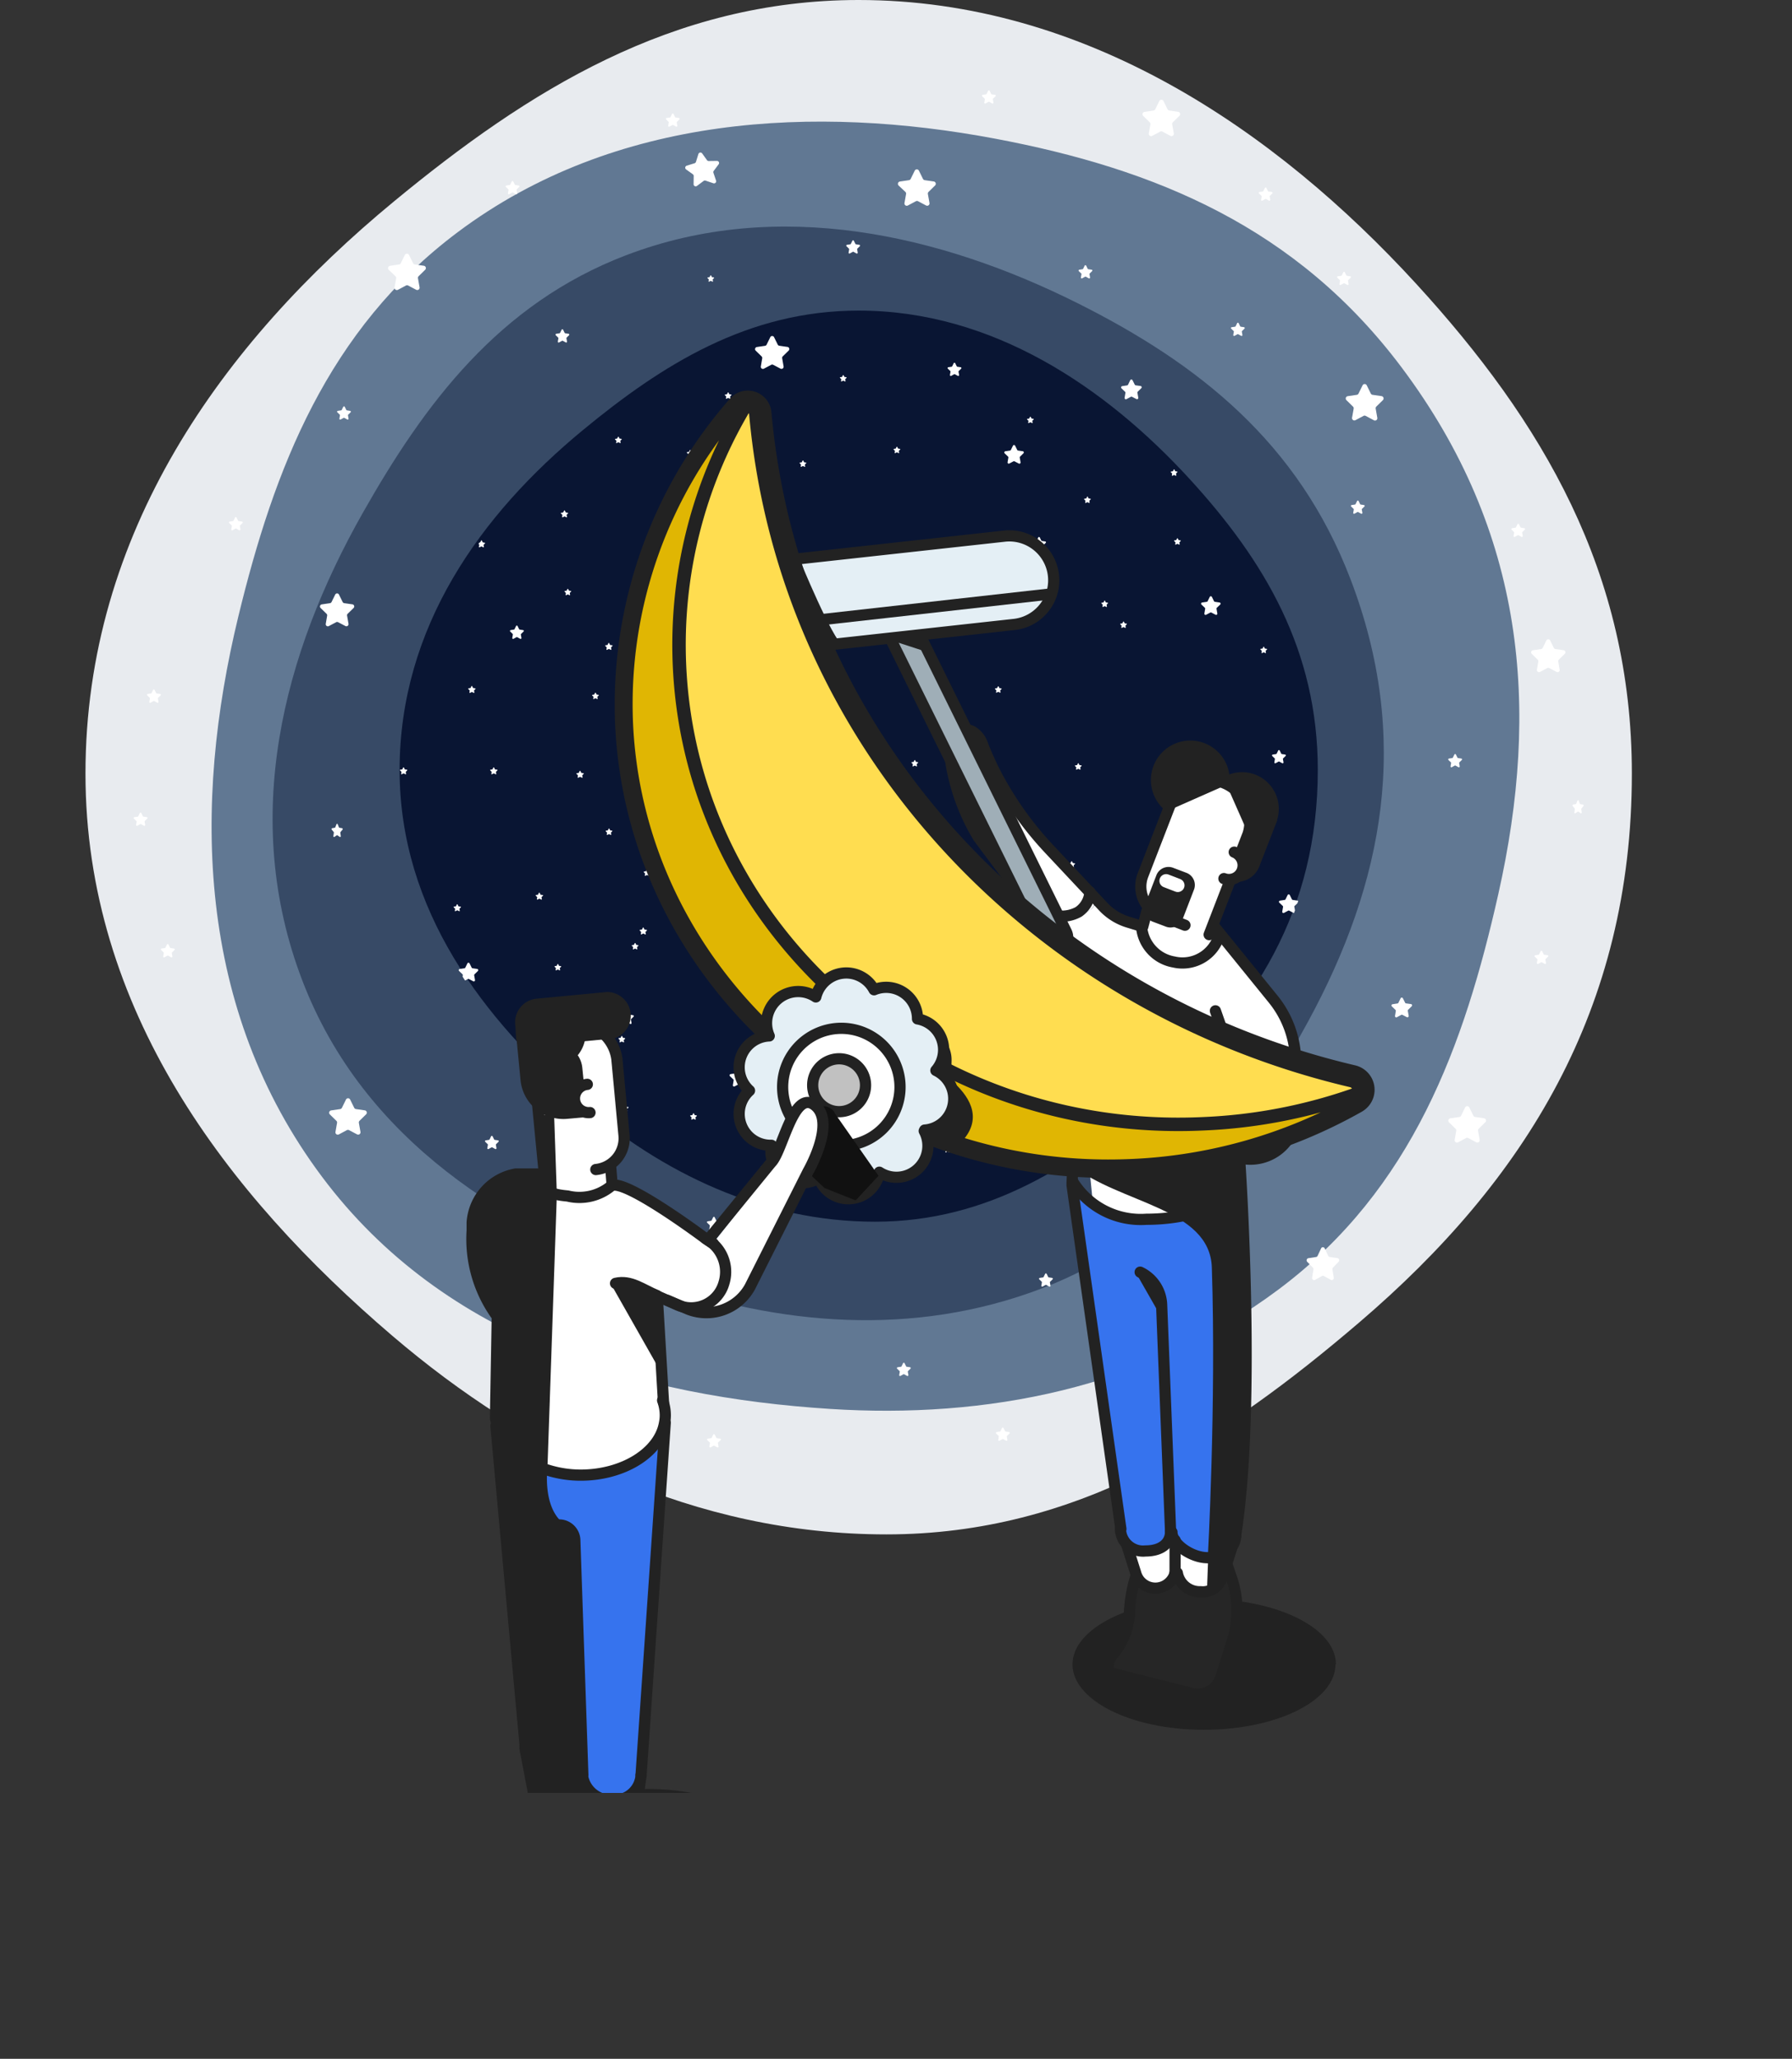 <svg xmlns="http://www.w3.org/2000/svg" width="111.811" height="128.392"><rect width="100%" height="100%" fill="#333333" stroke="none"/><defs><clipPath id="a"><path class="a" d="M0 0h111.811v111.811H0z"/></clipPath><clipPath id="c"><path class="a" d="M0 0h15.793v8.157H0z"/></clipPath><clipPath id="d"><path class="a" d="M0 0h16.408v8.154H0z"/></clipPath><clipPath id="e"><path class="a" d="M0 0h11.544v32.408H0z"/></clipPath><clipPath id="f"><path class="a" d="M0 0h1.593v2.801H0z"/></clipPath><clipPath id="g"><path class="a" d="M0 0h5.171v4.565H0z"/></clipPath><clipPath id="h"><path class="a" d="M0 0h4.892v1.848H0z"/></clipPath><clipPath id="i"><path class="a" d="M0 0h3.997v4.011H0z"/></clipPath><clipPath id="j"><path class="a" d="M0 0h4.64v5.68H0z"/></clipPath><clipPath id="k"><path class="a" d="M0 0h5.143v5.848H0z"/></clipPath><clipPath id="l"><path class="a" d="M0 0h3.047v5.389H0z"/></clipPath><clipPath id="m"><path class="a" d="M0 0h7.212v43.64H0z"/></clipPath><style>.a,.an,.n,.o{fill:none}.g{fill:#fff}.h{clip-path:url(#a)}.i{opacity:.2}.k{fill:#222}.an,.n,.o{stroke:#222;stroke-linecap:round;stroke-linejoin:round}.n,.o{stroke-width:.699px}.p{fill:#3673ee}.s{fill:#262626}.u{opacity:.15}.w{opacity:.1}.an{stroke-width:.699px}.at{fill:#e4eff5}</style></defs><g style="mix-blend-mode:luminosity;isolation:isolate"><path d="M101.82 48.243c0 14.7-6.659 25.388-17.023 34.237-8.427 7.2-17.541 13.208-29.49 13.208s-22.4-5.188-30.825-12.382C14.119 74.457 5.333 62.938 5.333 48.243c0-14.993 8.516-26.832 19.245-35.68C32.915 5.687 41.925 0 53.578 0c14.084 0 25.966 8.076 34.786 17.7 7.863 8.585 13.456 17.983 13.456 30.543z" fill="#e8ebef"/><path d="M87.473 22.941c7.684 10.262 8.625 21.211 6.015 32.809-2.122 9.43-5.343 18.395-13.687 24.643s-18.354 8.089-28 7.471c-11.863-.76-24.022-4.21-31.705-14.472-7.839-10.469-8.083-23.19-5.218-34.978 2.227-9.161 5.545-17.843 13.682-23.936 9.835-7.364 22.355-7.937 33.547-5.828 9.98 1.882 18.799 5.52 25.366 14.291z" fill="#617893"/><path d="M84.256 36.098c3.816 9.959 2.08 18.935-2.646 27.623-3.842 7.064-8.458 13.506-16.556 16.609s-16.527 2.3-24.106-.387c-9.321-3.306-18.267-8.831-22.083-18.79-3.893-10.161-1.2-20.4 3.777-29.179 3.865-6.825 8.495-13.019 16.391-16.045 9.545-3.657 19.695-1.27 28.172 2.963 7.559 3.777 13.789 8.694 17.051 17.206z" fill="#374a66"/><path d="M82.223 48.016c0 8.726-3.954 15.076-10.108 20.33-5 4.272-10.416 7.843-17.511 7.843s-13.3-3.08-18.3-7.353c-6.154-5.254-11.371-12.094-11.371-20.82 0-8.9 5.057-15.933 11.427-21.187 4.951-4.083 10.3-7.46 17.219-7.46 8.363 0 15.418 4.8 20.655 10.511 4.668 5.098 7.989 10.679 7.989 18.136z" fill="#091533"/><path class="g" d="M44.025 11.265l.486.164a.132.132 0 00.167-.167l-.164-.485a.132.132 0 01.019-.121l.307-.411a.131.131 0 00-.107-.21l-.513.007a.131.131 0 01-.109-.056l-.3-.418a.132.132 0 00-.234.037l-.153.489a.133.133 0 01-.087.087l-.49.152a.132.132 0 00-.037.233l.418.3a.131.131 0 01.055.109l-.007.512a.132.132 0 00.211.107l.411-.307a.132.132 0 01.127-.022zM71.169 24.072l-.307-.042a.079.079 0 01-.06-.043l-.139-.277a.08.08 0 00-.143 0l-.136.28a.082.082 0 01-.06.044l-.307.047a.08.08 0 00-.043.136l.223.215a.08.08 0 01.023.071l-.051.306a.08.08 0 00.116.083l.274-.147a.081.081 0 01.074 0l.275.142a.08.08 0 00.115-.085l-.054-.306a.081.081 0 01.022-.071l.221-.218a.08.08 0 00-.043-.135zM87.672 62.534l-.139-.278a.08.08 0 00-.143 0l-.135.279a.081.081 0 01-.06.044l-.307.047a.08.08 0 00-.043.136l.223.215a.081.081 0 01.023.07l-.05.307a.079.079 0 00.115.083l.274-.147a.08.08 0 01.074 0l.275.142a.08.08 0 00.115-.085l-.054-.306a.08.08 0 01.022-.071l.221-.219a.08.08 0 00-.045-.135l-.307-.042a.078.078 0 01-.059-.04zM48.06 21.03l-.227.463a.133.133 0 01-.1.073l-.509.075a.133.133 0 00-.073.226l.369.36a.133.133 0 01.038.117l-.086.508a.132.132 0 00.192.139l.455-.241a.132.132 0 01.124 0l.456.239a.132.132 0 00.192-.14l-.088-.508a.133.133 0 01.038-.118l.368-.361a.133.133 0 00-.073-.226l-.51-.074a.132.132 0 01-.1-.072l-.228-.462a.132.132 0 00-.238.002zM97.559 40.548l-.509-.073a.134.134 0 01-.1-.073l-.229-.462a.132.132 0 00-.237 0l-.227.463a.135.135 0 01-.1.073l-.509.075a.133.133 0 00-.074.227l.369.359a.133.133 0 01.039.117l-.086.509a.133.133 0 00.192.14l.455-.241a.132.132 0 01.123 0l.456.239a.132.132 0 00.192-.14l-.088-.508a.132.132 0 01.038-.117l.369-.361a.133.133 0 00-.074-.227zM83.451 78.461l-.485-.073a.126.126 0 01-.094-.073l-.218-.462a.123.123 0 00-.225 0l-.217.463a.126.126 0 01-.094.073l-.485.075a.135.135 0 00-.069.226l.351.36a.137.137 0 01.037.117l-.083.509a.128.128 0 00.183.14l.432-.241a.121.121 0 01.118 0l.434.239a.127.127 0 00.183-.14l-.083-.509a.135.135 0 01.036-.117l.35-.361a.135.135 0 00-.071-.226zM21.988 37.688l-.509-.073a.134.134 0 01-.1-.073l-.228-.462a.132.132 0 00-.237 0l-.227.463a.134.134 0 01-.1.073l-.509.075a.133.133 0 00-.073.227l.369.359a.133.133 0 01.038.118l-.086.508a.132.132 0 00.192.14l.455-.241a.131.131 0 01.123 0l.456.239a.133.133 0 00.192-.141l-.088-.508a.133.133 0 01.038-.117l.368-.36a.133.133 0 00-.074-.227zM84.244 17.23l-.2-.03a.052.052 0 01-.04-.029l-.092-.186a.053.053 0 00-.1 0l-.091.186a.053.053 0 01-.04.029l-.206.03a.053.053 0 00-.029.091l.148.145a.054.054 0 01.015.047l-.034.2a.053.053 0 00.077.056l.183-.1a.054.054 0 01.05 0l.183.1a.053.053 0 00.077-.057l-.035-.2a.052.052 0 01.015-.047l.148-.145a.053.053 0 00-.029-.09zM79.356 11.974l-.205-.03a.051.051 0 01-.04-.029l-.092-.186a.053.053 0 00-.1 0l-.091.186a.054.054 0 01-.04.029l-.2.03a.053.053 0 00-.03.091l.148.145a.053.053 0 01.015.047l-.035.2a.054.054 0 00.078.056l.183-.1a.053.053 0 01.05 0l.183.1a.053.053 0 00.077-.056l-.036-.2a.054.054 0 01.016-.047l.148-.145a.054.054 0 00-.029-.091zM94.458 33.177a.056.056 0 01.016.047l-.035.2a.053.053 0 00.077.056l.183-.1a.054.054 0 01.05 0l.183.1a.054.054 0 00.078-.057l-.035-.2a.052.052 0 01.015-.047l.148-.146a.053.053 0 00-.03-.091l-.2-.03a.053.053 0 01-.04-.029l-.093-.186a.053.053 0 00-.095 0l-.091.187a.055.055 0 01-.041.029l-.2.03a.053.053 0 00-.03.091zM65.641 79.692l-.2-.03a.053.053 0 01-.041-.029l-.092-.186a.053.053 0 00-.1 0l-.092.187a.051.051 0 01-.04.029l-.2.03a.054.054 0 00-.03.091l.148.145a.054.054 0 01.015.047l-.035.2a.054.054 0 00.077.057l.183-.1a.05.05 0 01.049 0l.184.1a.053.053 0 00.077-.056l-.035-.2a.053.053 0 01.015-.047l.148-.145a.054.054 0 00-.031-.093zM98.795 50.269a.058.058 0 00-.024-.091l-.165-.03a.047.047 0 01-.033-.029l-.073-.186a.04.04 0 00-.077 0l-.074.186a.047.047 0 01-.032.029l-.166.029a.058.058 0 00-.023.091l.119.146a.059.059 0 01.013.047l-.029.2c-.006.044.032.077.063.057l.147-.1a.035.035 0 01.04 0l.148.1c.031.021.067-.012.062-.056l-.027-.2a.061.061 0 01.013-.047zM8.525 51.241l-.035.2a.053.053 0 00.077.056l.183-.1a.054.054 0 01.049 0l.183.1a.053.053 0 00.077-.056l-.035-.2a.054.054 0 01.015-.047l.148-.145a.053.053 0 00-.03-.091l-.205-.03a.052.052 0 01-.04-.029l-.092-.186a.053.053 0 00-.1 0l-.091.187a.053.053 0 01-.04.03l-.205.03a.053.053 0 00-.029.091l.148.145a.054.054 0 01.022.045zM78.051 71.526l-.205-.03a.053.053 0 01-.04-.029l-.092-.186a.053.053 0 00-.1 0l-.091.186a.055.055 0 01-.04.03l-.205.03a.054.054 0 00-.029.091l.148.145a.052.052 0 01.016.047l-.035.205a.053.053 0 00.077.056l.183-.1a.053.053 0 01.049 0l.184.1a.054.054 0 00.078-.056l-.035-.2a.052.052 0 01.015-.047l.148-.145a.053.053 0 00-.026-.097zM52.966 15.504a.053.053 0 01.016.047l-.035.2a.053.053 0 00.077.056l.183-.1a.054.054 0 01.05 0l.183.1a.053.053 0 00.077-.056l-.035-.2a.053.053 0 01.015-.048l.148-.145a.053.053 0 00-.029-.091l-.205-.03a.053.053 0 01-.04-.029l-.092-.186a.053.053 0 00-.1 0l-.091.186a.054.054 0 01-.04.029l-.2.03a.053.053 0 00-.029.091zM85.104 31.496l-.2-.03a.054.054 0 01-.04-.029l-.092-.186a.053.053 0 00-.1 0l-.092.186a.053.053 0 01-.04.029l-.205.03a.054.054 0 00-.03.091l.149.145a.054.054 0 01.015.047l-.035.2a.053.053 0 00.077.056l.183-.1a.054.054 0 01.05 0l.183.1a.053.053 0 00.077-.056l-.035-.2a.054.054 0 01.015-.047l.148-.145a.054.054 0 00-.028-.091zM32.007 12.008l.183.1a.053.053 0 00.077-.056l-.035-.2a.053.053 0 01.015-.047l.148-.145a.053.053 0 00-.03-.091l-.205-.03a.053.053 0 01-.04-.029l-.092-.186a.053.053 0 00-.1 0l-.092.186a.053.053 0 01-.04.029l-.2.03a.053.053 0 00-.029.091l.149.145a.054.054 0 01.015.047l-.035.2a.053.053 0 00.077.056l.183-.1a.054.054 0 01.051 0zM65.246 33.857a.053.053 0 00-.03-.091l-.205-.029a.053.053 0 01-.04-.029l-.092-.186a.053.053 0 00-.1 0l-.091.187a.054.054 0 01-.04.029l-.205.03a.053.053 0 00-.029.091l.148.145a.053.053 0 01.016.047l-.035.2a.053.053 0 00.077.056l.183-.1a.055.055 0 01.05 0l.183.1a.053.053 0 00.077-.056l-.035-.2a.053.053 0 01.015-.047zM40.512 47.18l-.321-.046a.084.084 0 01-.063-.046l-.144-.291a.083.083 0 00-.149 0l-.143.292a.084.084 0 01-.062.046l-.321.047a.084.084 0 00-.046.143l.232.226a.084.084 0 01.024.074l-.054.32a.083.083 0 00.121.088l.287-.151a.082.082 0 01.078 0l.287.15a.083.083 0 00.121-.088l-.055-.32a.085.085 0 01.024-.074l.231-.227a.084.084 0 00-.047-.143zM21.846 25.622l-.2-.03a.053.053 0 01-.04-.029l-.092-.186a.053.053 0 00-.1 0l-.092.186a.054.054 0 01-.04.029l-.205.03a.054.054 0 00-.029.091l.149.145a.054.054 0 01.015.047l-.035.2a.053.053 0 00.077.056l.183-.1a.053.053 0 01.05 0l.183.1a.053.053 0 00.077-.056l-.035-.2a.054.054 0 01.015-.047l.148-.145a.054.054 0 00-.029-.091zM15.099 32.527l-.205-.03a.053.053 0 01-.04-.029l-.092-.186a.053.053 0 00-.1 0l-.091.187a.053.053 0 01-.04.029l-.2.03a.053.053 0 00-.029.091l.148.145a.054.054 0 01.016.047l-.035.2a.053.053 0 00.077.056l.183-.1a.052.052 0 01.05 0l.183.1a.053.053 0 00.077-.057l-.035-.2a.052.052 0 01.015-.047l.148-.145a.053.053 0 00-.03-.091zM67.683 62.073l-.206-.03a.054.054 0 01-.04-.029l-.092-.186a.053.053 0 00-.1 0l-.091.186a.053.053 0 01-.04.029l-.205.03a.054.054 0 00-.03.091l.149.145a.054.054 0 01.016.047l-.035.2a.053.053 0 00.077.056l.183-.1a.054.054 0 01.05 0l.183.1a.054.054 0 00.077-.056l-.035-.2a.054.054 0 01.015-.048l.148-.145a.053.053 0 00-.024-.09zM9.986 43.277l-.205-.03a.052.052 0 01-.04-.029l-.092-.186a.053.053 0 00-.1 0l-.091.186a.053.053 0 01-.04.029l-.2.03a.054.054 0 00-.029.091l.149.145a.053.053 0 01.015.047l-.035.205a.053.053 0 00.077.056l.183-.1a.051.051 0 01.05 0l.183.1a.053.053 0 00.077-.056l-.035-.2a.054.054 0 01.015-.048l.148-.145a.054.054 0 00-.03-.095zM21.342 51.648l-.165-.03a.044.044 0 01-.032-.029l-.073-.186a.04.04 0 00-.077 0l-.074.186a.044.044 0 01-.032.029l-.165.03a.057.057 0 00-.024.091l.119.145a.063.063 0 01.012.047l-.029.205c-.006.043.031.077.062.056l.148-.1a.034.034 0 01.04 0l.147.1c.032.021.068-.012.063-.056l-.028-.2a.063.063 0 01.012-.047l.12-.145a.057.057 0 00-.024-.096zM80.186 47.056l-.205-.03a.054.054 0 01-.04-.029l-.092-.186a.053.053 0 00-.1 0l-.091.187a.056.056 0 01-.04.029l-.205.03a.053.053 0 00-.029.091l.148.145a.052.052 0 01.015.047l-.034.2a.053.053 0 00.077.056l.183-.1a.053.053 0 01.05 0l.183.1a.053.053 0 00.077-.056l-.035-.2a.053.053 0 01.015-.047l.148-.145a.053.053 0 00-.025-.092zM10.852 59.153l-.205-.03a.053.053 0 01-.04-.029l-.092-.186a.053.053 0 00-.1 0l-.091.186a.053.053 0 01-.04.029l-.2.03a.054.054 0 00-.029.092l.149.145a.053.053 0 01.015.047l-.035.205a.053.053 0 00.077.056l.183-.1a.054.054 0 01.05 0l.183.1a.053.053 0 00.077-.057l-.035-.2a.053.053 0 01.015-.047l.148-.145a.053.053 0 00-.03-.096zM96.46 60.053l-.035-.2a.052.052 0 01.015-.047l.148-.145a.053.053 0 00-.03-.091l-.2-.029a.054.054 0 01-.041-.029l-.092-.186a.053.053 0 00-.1 0l-.091.187a.053.053 0 01-.04.029l-.2.03a.053.053 0 00-.03.091l.149.145a.053.053 0 01.015.047l-.034.2a.054.054 0 00.078.056l.183-.1a.054.054 0 01.05 0l.183.1a.054.054 0 00.072-.058zM39.507 63.313l-.205-.03a.054.054 0 01-.04-.029l-.092-.186a.053.053 0 00-.1 0l-.092.187a.055.055 0 01-.04.029l-.205.03a.053.053 0 00-.029.091l.149.145a.054.054 0 01.015.047l-.035.2a.053.053 0 00.077.056l.183-.1a.053.053 0 01.049 0l.184.1a.054.054 0 00.077-.057l-.035-.2a.055.055 0 01.015-.048l.148-.145a.053.053 0 00-.024-.09zM32.633 39.293l-.205-.03a.053.053 0 01-.04-.029l-.092-.186a.053.053 0 00-.1 0l-.091.186a.053.053 0 01-.04.029l-.2.03a.054.054 0 00-.03.091l.148.145a.053.053 0 01.016.047l-.035.205a.053.053 0 00.077.056l.183-.1a.052.052 0 01.05 0l.183.1a.053.053 0 00.077-.057l-.035-.2a.053.053 0 01.015-.047l.148-.145a.053.053 0 00-.029-.095zM91.18 47.305l-.205-.03a.054.054 0 01-.04-.029l-.092-.186a.053.053 0 00-.1 0l-.092.186a.051.051 0 01-.04.029l-.205.03a.054.054 0 00-.029.091l.149.145a.051.051 0 01.015.047l-.034.2a.053.053 0 00.077.056l.183-.1a.054.054 0 01.05 0l.184.1a.053.053 0 00.077-.056l-.035-.2a.054.054 0 01.016-.047l.147-.145a.053.053 0 00-.026-.091zM56.775 85.263l-.2-.029a.051.051 0 01-.04-.029l-.092-.186a.053.053 0 00-.1 0l-.091.187a.056.056 0 01-.04.029l-.205.03a.054.054 0 00-.03.091l.149.145a.053.053 0 01.015.047l-.034.2a.053.053 0 00.077.057l.183-.1a.052.052 0 01.05 0l.183.1a.054.054 0 00.078-.056l-.035-.2a.054.054 0 01.015-.047l.148-.145a.054.054 0 00-.031-.094zM44.931 89.717l-.2-.029a.051.051 0 01-.04-.03l-.092-.186a.053.053 0 00-.1 0l-.092.186a.054.054 0 01-.04.029l-.206.03a.054.054 0 00-.029.091l.148.145a.053.053 0 01.015.047l-.034.205a.053.053 0 00.077.056l.183-.1a.05.05 0 01.05 0l.184.1a.053.053 0 00.077-.056L44.797 90a.051.051 0 01.015-.047l.148-.145a.054.054 0 00-.029-.091zM72.779 85.597l-.2-.03a.051.051 0 01-.04-.029l-.092-.186a.053.053 0 00-.1 0l-.091.186a.057.057 0 01-.04.03l-.2.029a.054.054 0 00-.03.091l.149.145a.055.055 0 01.015.047l-.035.205a.053.053 0 00.077.056l.183-.1a.053.053 0 01.05 0l.183.1a.053.053 0 00.077-.057l-.035-.2a.053.053 0 01.015-.047l.148-.146a.053.053 0 00-.034-.094zM44.931 76.162l-.205-.029a.054.054 0 01-.04-.029l-.092-.186a.053.053 0 00-.1 0l-.092.186a.052.052 0 01-.04.029l-.206.031a.053.053 0 00-.029.091l.149.145a.055.055 0 01.015.048l-.035.2a.053.053 0 00.077.056l.183-.1a.054.054 0 01.049 0l.184.1a.053.053 0 00.077-.056l-.035-.2a.054.054 0 01.015-.047l.148-.145a.054.054 0 00-.023-.094zM62.954 89.304l-.205-.029a.054.054 0 01-.04-.029l-.092-.186a.053.053 0 00-.1 0l-.091.186a.053.053 0 01-.04.03l-.2.03a.053.053 0 00-.03.091l.148.145a.053.053 0 01.016.047l-.035.2a.053.053 0 00.077.057l.183-.1a.051.051 0 01.05 0l.183.1a.053.053 0 00.077-.056l-.035-.2a.054.054 0 01.015-.047l.148-.145a.054.054 0 00-.029-.094zM77.62 20.405l-.2-.03a.053.053 0 01-.04-.029l-.092-.186a.053.053 0 00-.1 0l-.092.186a.054.054 0 01-.04.029l-.205.03a.053.053 0 00-.03.091l.149.145a.055.055 0 01.015.047l-.035.2a.053.053 0 00.077.056l.183-.1a.052.052 0 01.049 0l.184.1a.053.053 0 00.077-.056l-.035-.2a.054.054 0 01.015-.047l.148-.145a.053.053 0 00-.028-.091zM31.075 71.114l-.205-.029a.053.053 0 01-.04-.029l-.092-.186a.053.053 0 00-.1 0l-.091.186a.055.055 0 01-.04.029l-.2.03a.053.053 0 00-.029.091l.148.145a.052.052 0 01.015.047l-.035.2a.053.053 0 00.078.056l.183-.1a.054.054 0 01.049 0l.183.1a.053.053 0 00.077-.056l-.035-.2a.053.053 0 01.015-.047l.148-.145a.054.054 0 00-.029-.092zM41.71 7.594a.053.053 0 01.015.047l-.035.2a.053.053 0 00.078.056l.183-.1a.052.052 0 01.05 0l.183.1a.053.053 0 00.077-.056l-.035-.2a.052.052 0 01.015-.047l.148-.145a.054.054 0 00-.03-.091l-.2-.03a.054.054 0 01-.04-.029l-.092-.186a.053.053 0 00-.1 0l-.091.186a.054.054 0 01-.04.029l-.2.03a.053.053 0 00-.029.091zM61.434 6.15a.054.054 0 01.015.047l-.034.2a.053.053 0 00.077.056l.183-.1a.052.052 0 01.049 0l.184.1a.053.053 0 00.077-.056l-.035-.2a.053.053 0 01.015-.047l.148-.145a.053.053 0 00-.03-.091l-.2-.029a.055.055 0 01-.041-.029l-.092-.186a.053.053 0 00-.1 0l-.091.186a.053.053 0 01-.04.029l-.205.03a.054.054 0 00-.029.091zM34.825 21.052a.055.055 0 01.016.047l-.035.2a.053.053 0 00.078.056l.183-.1a.055.055 0 01.05 0l.184.1a.053.053 0 00.077-.057l-.036-.2a.053.053 0 01.015-.047l.148-.145a.053.053 0 00-.03-.091l-.205-.03a.054.054 0 01-.04-.029l-.092-.186a.053.053 0 00-.1 0l-.091.186a.053.053 0 01-.04.029l-.2.03a.053.053 0 00-.029.091zM67.462 17.054a.053.053 0 01.016.047l-.035.2a.053.053 0 00.077.056l.183-.1a.054.054 0 01.05 0l.183.1a.053.053 0 00.077-.056l-.035-.2a.053.053 0 01.015-.047l.148-.145a.053.053 0 00-.03-.091l-.205-.029a.054.054 0 01-.04-.029l-.092-.186a.053.053 0 00-.1 0l-.091.186a.053.053 0 01-.04.029l-.2.03a.054.054 0 00-.03.091zM59.142 22.992l.134.131.014.014a.055.055 0 01.016.047l-.035.2a.054.054 0 00.078.056l.183-.1a.051.051 0 01.049 0l.184.1a.053.053 0 00.077-.056l-.035-.2a.053.053 0 01.016-.047l.147-.145a.053.053 0 00-.029-.091l-.205-.03a.054.054 0 01-.041-.029l-.092-.186a.053.053 0 00-.1 0l-.091.186a.055.055 0 01-.04.029l-.116.017-.089.013a.053.053 0 00-.025.091zM85.935 26.045l-.1-.562a.148.148 0 01.042-.13l.407-.4a.147.147 0 00-.081-.25l-.563-.081a.146.146 0 01-.11-.08l-.252-.511a.146.146 0 00-.262 0l-.251.512a.145.145 0 01-.11.08l-.563.083a.147.147 0 00-.081.25l.408.4a.147.147 0 01.042.13l-.1.562a.146.146 0 00.213.154l.5-.266a.145.145 0 01.136 0l.5.265a.146.146 0 00.225-.156zM24.675 17.226a.147.147 0 01.043.13l-.1.562a.146.146 0 00.213.154l.5-.266a.146.146 0 01.136 0l.5.265a.146.146 0 00.212-.155l-.1-.562a.146.146 0 01.042-.13l.407-.4a.147.147 0 00-.081-.25l-.563-.081a.146.146 0 01-.11-.08l-.253-.511a.146.146 0 00-.262 0l-.251.512a.147.147 0 01-.11.08l-.563.083a.147.147 0 00-.081.25zM92.603 69.738l-.563-.081a.149.149 0 01-.11-.08l-.252-.511a.146.146 0 00-.263 0l-.251.512a.146.146 0 01-.11.08l-.562.083a.147.147 0 00-.081.25l.408.4a.147.147 0 01.043.13l-.1.562a.147.147 0 00.213.155l.5-.267a.146.146 0 01.136 0l.5.265a.147.147 0 00.212-.155l-.1-.562a.145.145 0 01.042-.13l.407-.4a.147.147 0 00-.069-.251zM56.492 11.969a.146.146 0 01.042.13l-.1.562a.146.146 0 00.213.154l.5-.266a.146.146 0 01.136 0l.5.265a.146.146 0 00.212-.155l-.1-.562a.148.148 0 01.042-.13l.407-.4a.147.147 0 00-.082-.25l-.563-.081a.147.147 0 01-.111-.08l-.252-.511a.146.146 0 00-.263 0l-.251.512a.146.146 0 01-.11.08l-.563.083a.147.147 0 00-.08.25zM73.522 6.974l-.563-.081a.148.148 0 01-.111-.08l-.252-.511a.146.146 0 00-.262 0l-.251.512a.145.145 0 01-.11.08l-.563.083a.147.147 0 00-.081.25l.408.4a.149.149 0 01.042.13l-.1.562a.146.146 0 00.212.154l.5-.266a.146.146 0 01.136 0l.5.265a.146.146 0 00.212-.155l-.1-.562a.148.148 0 01.042-.13l.407-.4a.147.147 0 00-.066-.251zM22.773 69.246l-.563-.082a.146.146 0 01-.11-.08l-.252-.511a.146.146 0 00-.262 0l-.251.512a.145.145 0 01-.11.08l-.563.083a.147.147 0 00-.081.25l.408.4a.146.146 0 01.042.129l-.1.563a.146.146 0 00.212.154l.5-.266a.143.143 0 01.136 0l.5.264a.146.146 0 00.212-.155l-.1-.562a.147.147 0 01.042-.13l.407-.4a.146.146 0 00-.067-.249zM35.475 82.193l-.2-.03a.052.052 0 01-.04-.029l-.092-.186a.053.053 0 00-.1 0l-.091.187a.055.055 0 01-.04.029l-.2.03a.054.054 0 00-.03.091l.148.145a.053.053 0 01.016.047l-.035.205a.053.053 0 00.077.056l.183-.1a.053.053 0 01.05 0l.183.1a.053.053 0 00.077-.057l-.035-.2a.054.054 0 01.015-.047l.148-.145a.054.054 0 00-.034-.096zM53.185 70.7l-.205-.03a.053.053 0 01-.04-.029l-.092-.186a.053.053 0 00-.1 0l-.091.186a.055.055 0 01-.04.03l-.205.03a.054.054 0 00-.029.091l.149.145a.055.055 0 01.015.047l-.035.205a.053.053 0 00.077.056l.184-.1a.051.051 0 01.049 0l.184.1a.053.053 0 00.077-.057l-.035-.2a.052.052 0 01.015-.047l.148-.145a.054.054 0 00-.026-.096z"/><g><path class="a" d="M80.764 56.564l.037.213q.08-.223.156-.447l-.171.167a.076.076 0 00-.022.067z"/><path class="a" d="M80.705 56.933l-.26-.136a.076.076 0 00-.07 0l-.259.137a.075.075 0 01-.109-.079l.049-.289a.075.075 0 00-.022-.067l-.21-.2a.076.076 0 01.042-.129l.29-.043a.076.076 0 00.057-.041l.129-.263a.075.075 0 01.135 0l.13.263a.075.075 0 00.057.041l.29.042a.073.073 0 01.049.029 24.933 24.933 0 001.221-7.883c0-7.458-3.321-13.039-7.991-18.136-.918-1-1.893-1.976-2.92-2.9a.025.025 0 00-.014 0l-.089.047a.026.026 0 01-.037-.027l.017-.1a.026.026 0 00-.008-.023l-.072-.07a.026.026 0 01-.008-.018c-4.795-4.254-10.728-7.421-17.524-7.421-6.919 0-12.269 3.377-17.219 7.46a37.714 37.714 0 00-6.448 6.71h.028a.027.027 0 00.021-.016l.048-.1a.028.028 0 01.05 0l.048.1a.028.028 0 00.021.015l.107.016a.028.028 0 01.016.048l-.078.076a.028.028 0 00-.008.025l.019.107a.028.028 0 01-.04.03l-.1-.051a.027.027 0 00-.026 0l-.1.051a.028.028 0 01-.041-.029l.018-.107a.028.028 0 00-.008-.025l-.048-.047a24.123 24.123 0 00-4.915 14.389 22.8 22.8 0 003.936 12.6l.014-.085a.076.076 0 00-.022-.067l-.21-.2a.076.076 0 01.042-.129l.29-.043a.075.075 0 00.057-.041l.129-.263a.075.075 0 01.135 0l.13.263a.075.075 0 00.057.041l.29.042a.075.075 0 01.042.129l-.209.205a.077.077 0 00-.022.067l.05.289a.075.075 0 01-.109.08l-.259-.136a.075.075 0 00-.07 0l-.176.093a39.356 39.356 0 007.277 7.977c5 4.272 11.209 7.353 18.3 7.353s12.507-3.571 17.511-7.843a28.379 28.379 0 008.625-11.7.077.077 0 01-.026-.018zm-55.31-8.886l-.078.076a.028.028 0 00-.008.025l.018.107a.028.028 0 01-.04.029l-.1-.05a.029.029 0 00-.026 0l-.1.051a.028.028 0 01-.041-.029l.018-.107a.027.027 0 00-.008-.025l-.078-.076a.028.028 0 01.015-.048l.107-.016a.027.027 0 00.021-.015l.048-.1a.028.028 0 01.05 0l.048.1a.028.028 0 00.021.015l.107.016a.028.028 0 01.026.048zm3.349 8.54l-.077.076a.029.029 0 00-.008.025l.019.107a.028.028 0 01-.041.029l-.1-.05a.028.028 0 00-.026 0l-.1.051a.028.028 0 01-.04-.029l.018-.107a.027.027 0 00-.008-.025l-.078-.076a.028.028 0 01.015-.048l.107-.016a.029.029 0 00.021-.015l.048-.1a.028.028 0 01.05 0l.048.1a.029.029 0 00.021.015l.107.016a.028.028 0 01.024.049zm.909-13.615l-.078.076a.029.029 0 00-.008.025l.019.107a.028.028 0 01-.04.029l-.1-.05a.028.028 0 00-.026 0l-.1.051a.028.028 0 01-.04-.029l.018-.107a.028.028 0 00-.008-.025l-.078-.076a.028.028 0 01.016-.048l.107-.016a.027.027 0 00.021-.015l.048-.1a.028.028 0 01.05 0l.048.1a.028.028 0 00.021.015l.107.016a.028.028 0 01.024.047zm1.369 5.076l-.078.076a.028.028 0 00-.008.025l.019.107a.028.028 0 01-.04.029l-.1-.05a.028.028 0 00-.026 0l-.1.051a.028.028 0 01-.041-.029l.018-.107a.028.028 0 00-.008-.025l-.078-.076a.028.028 0 01.016-.048l.107-.016a.027.027 0 00.021-.015l.048-.1a.028.028 0 01.05 0l.048.1a.027.027 0 00.021.015l.107.016a.028.028 0 01.024.047zm1.844-10.328l-.1-.05a.029.029 0 00-.026 0l-.1.051a.028.028 0 01-.041-.029l.018-.107a.028.028 0 00-.008-.025l-.078-.076a.028.028 0 01.016-.048l.107-.016a.027.027 0 00.021-.015l.048-.1a.028.028 0 01.05 0l.048.1a.028.028 0 00.021.015l.107.016a.028.028 0 01.016.048l-.078.076a.028.028 0 00-.008.025l.018.107a.028.028 0 01-.031.028zm.548 27.568l-.078.076a.028.028 0 00-.008.025l.018.107a.028.028 0 01-.04.03l-.1-.051a.029.029 0 00-.026 0l-.1.051a.028.028 0 01-.041-.03l.018-.107a.027.027 0 00-.008-.025l-.078-.076a.028.028 0 01.015-.048l.108-.016a.028.028 0 00.021-.015l.048-.1a.028.028 0 01.05 0l.048.1a.028.028 0 00.021.015l.108.015a.028.028 0 01.024.05zm.451-9.425l-.078.076a.028.028 0 00-.008.025l.019.107a.028.028 0 01-.041.029l-.1-.05a.028.028 0 00-.026 0l-.1.051a.028.028 0 01-.04-.029l.018-.107a.029.029 0 00-.008-.025l-.078-.076a.028.028 0 01.015-.048l.107-.016a.027.027 0 00.021-.015l.048-.1a.028.028 0 01.05 0l.048.1a.028.028 0 00.021.015l.108.016a.028.028 0 01.023.046zm1.144 4.431l-.072.07a.026.026 0 00-.007.023l.017.1a.026.026 0 01-.037.027l-.089-.047a.026.026 0 00-.024 0l-.089.047a.026.026 0 01-.038-.027l.017-.1a.025.025 0 00-.007-.023l-.072-.07a.026.026 0 01.014-.044l.1-.015a.026.026 0 00.02-.014l.044-.09a.026.026 0 01.046 0l.045.09a.026.026 0 00.02.014l.1.014a.026.026 0 01.011.04zm.622-23.4l-.072.07a.026.026 0 00-.007.023l.017.1a.026.026 0 01-.038.027l-.089-.047a.025.025 0 00-.024 0l-.089.047a.026.026 0 01-.037-.027l.017-.1a.027.027 0 00-.007-.023l-.072-.07a.026.026 0 01.014-.044l.1-.015a.026.026 0 00.02-.014l.044-.09a.026.026 0 01.046 0l.045.09a.025.025 0 00.02.014l.1.014a.026.026 0 01.011.048zm.778 11.367l-.078.076a.027.027 0 00-.008.025l.019.107a.028.028 0 01-.041.03l-.1-.05a.027.027 0 00-.026 0l-.1.051a.028.028 0 01-.041-.029l.018-.107a.028.028 0 00-.008-.025l-.078-.076a.028.028 0 01.015-.048l.108-.016a.029.029 0 00.021-.015l.048-.1a.028.028 0 01.05 0l.048.1a.028.028 0 00.021.015l.107.015a.028.028 0 01.024.05zm.945-4.89l-.072.07a.027.027 0 00-.007.023l.017.1a.026.026 0 01-.037.027l-.089-.047a.026.026 0 00-.024 0l-.089.047a.026.026 0 01-.038-.027l.017-.1a.027.027 0 00-.008-.023l-.072-.07a.026.026 0 01.014-.044l.1-.015a.026.026 0 00.019-.014l.044-.09a.026.026 0 01.047 0l.044.09a.026.026 0 00.02.014l.1.014a.026.026 0 01.013.048zm.848 8.47l-.072.071a.025.025 0 00-.008.023l.017.1a.026.026 0 01-.037.027l-.089-.047a.026.026 0 00-.024 0l-.089.047a.026.026 0 01-.037-.027l.017-.1a.026.026 0 00-.008-.023l-.072-.07a.026.026 0 01.014-.044l.1-.015a.026.026 0 00.02-.014l.044-.09a.026.026 0 01.046 0l.045.09a.025.025 0 00.019.014l.1.014a.026.026 0 01.013.047zm0-11.556l-.078.076a.027.027 0 00-.008.025l.018.107a.028.028 0 01-.04.03l-.1-.05a.028.028 0 00-.026 0l-.1.051a.028.028 0 01-.041-.029l.018-.107a.029.029 0 00-.008-.025l-.078-.076a.028.028 0 01.015-.048l.108-.016a.029.029 0 00.021-.015l.048-.1a.028.028 0 01.05 0l.048.1a.027.027 0 00.021.015l.107.015a.029.029 0 01.026.051zm.278-12.658a.026.026 0 01-.037-.027l.017-.1a.025.025 0 00-.008-.023l-.072-.07a.026.026 0 01.014-.044l.1-.015a.026.026 0 00.019-.014l.044-.09a.026.026 0 01.046 0l.045.09a.025.025 0 00.019.014l.1.014a.026.026 0 01.014.044l-.072.071a.025.025 0 00-.007.023l.017.1a.026.026 0 01-.038.027l-.089-.047a.026.026 0 00-.024 0zm.123 4.03l.1-.015a.026.026 0 00.02-.014l.044-.09a.026.026 0 01.046 0l.045.09a.026.026 0 00.02.014l.1.014a.026.026 0 01.015.044l-.072.07a.026.026 0 00-.007.023l.017.1a.026.026 0 01-.037.027l-.089-.047a.026.026 0 00-.024 0l-.089.047a.026.026 0 01-.038-.027l.017-.1a.026.026 0 00-.008-.023l-.072-.07a.026.026 0 01.013-.04zm.092 33.344a.026.026 0 01-.037-.027l.017-.1a.025.025 0 00-.008-.023l-.072-.07a.026.026 0 01.014-.044l.1-.015a.026.026 0 00.02-.014l.044-.09a.026.026 0 01.046 0l.044.09a.026.026 0 00.02.014l.1.014a.026.026 0 01.014.044l-.072.071a.025.025 0 00-.007.023l.017.1a.026.026 0 01-.037.027l-.089-.047a.027.027 0 00-.024 0zm.51 4.074l-.072.07a.027.027 0 00-.008.023l.017.1a.026.026 0 01-.037.027l-.089-.047a.026.026 0 00-.024 0l-.089.047a.026.026 0 01-.038-.027l.017-.1a.027.027 0 00-.007-.023l-.072-.07a.026.026 0 01.014-.044l.1-.015a.025.025 0 00.019-.014l.045-.09a.026.026 0 01.046 0l.045.09a.025.025 0 00.02.014l.1.014a.026.026 0 01.014.047zm.126-29.575l.017.1a.026.026 0 01-.037.027l-.089-.047a.024.024 0 00-.024 0l-.089.047a.026.026 0 01-.037-.027l.017-.1a.026.026 0 00-.008-.023l-.072-.07a.026.026 0 01.014-.044l.1-.015a.026.026 0 00.02-.014l.044-.091a.026.026 0 01.047 0l.045.09a.026.026 0 00.02.014l.1.014a.026.026 0 01.014.044l-.072.07a.027.027 0 00-.011.027zm.494 19.482l-.072.071a.026.026 0 00-.007.023l.017.1a.026.026 0 01-.038.027l-.089-.047a.027.027 0 00-.024 0l-.089.047a.026.026 0 01-.038-.027l.017-.1a.026.026 0 00-.007-.023l-.072-.07a.026.026 0 01.014-.044l.1-.015a.026.026 0 00.019-.014l.044-.09a.026.026 0 01.046 0l.045.09a.026.026 0 00.019.014l.1.014a.026.026 0 01.02.046zm.526-.948l-.078.076a.029.029 0 00-.008.025l.019.107a.028.028 0 01-.041.029l-.1-.05a.028.028 0 00-.026 0l-.1.051a.028.028 0 01-.04-.03l.018-.107a.029.029 0 00-.008-.025l-.078-.076a.028.028 0 01.015-.048l.108-.016a.028.028 0 00.021-.015l.048-.1a.028.028 0 01.05 0l.048.1a.028.028 0 00.021.015l.108.016a.028.028 0 01.025.05zm.22-3.64l-.072.07a.025.025 0 00-.007.023l.017.1a.026.026 0 01-.037.027l-.089-.047a.027.027 0 00-.024 0l-.089.047a.026.026 0 01-.037-.027l.017-.1a.026.026 0 00-.007-.023l-.072-.07a.026.026 0 01.014-.044l.1-.015a.025.025 0 00.02-.014l.045-.09a.026.026 0 01.046 0l.045.09a.025.025 0 00.019.014l.1.014a.026.026 0 01.014.047zM43.05 28.41l-.089.047a.026.026 0 01-.038-.027l.017-.1a.026.026 0 00-.007-.023l-.072-.07a.026.026 0 01.014-.044l.1-.015a.026.026 0 00.019-.014l.044-.091a.026.026 0 01.046 0l.045.09a.027.027 0 00.02.014l.1.014a.026.026 0 01.015.044l-.072.071a.025.025 0 00-.007.023l.017.1a.026.026 0 01-.038.027l-.089-.047a.025.025 0 00-.023.003zm.427 37.2l-.072.07a.026.026 0 00-.008.023l.017.1a.026.026 0 01-.037.027l-.089-.047a.026.026 0 00-.024 0l-.089.047a.026.026 0 01-.038-.027l.017-.1a.026.026 0 00-.007-.023l-.072-.071a.026.026 0 01.014-.044l.1-.015a.026.026 0 00.02-.014l.044-.09a.026.026 0 01.046 0l.045.09a.026.026 0 00.02.014l.1.015a.026.026 0 01.016.047zm1.106-16.078l-.072.07a.026.026 0 00-.008.023l.017.1a.026.026 0 01-.038.027l-.089-.047a.025.025 0 00-.024 0l-.089.047a.026.026 0 01-.037-.027l.017-.1a.026.026 0 00-.007-.023l-.072-.07a.026.026 0 01.014-.044l.1-.015a.026.026 0 00.02-.014l.044-.091a.026.026 0 01.046 0l.045.09a.026.026 0 00.02.014l.1.014a.026.026 0 01.016.048zm.834-24.714l-.089.047a.026.026 0 01-.038-.027l.017-.1a.027.027 0 00-.007-.023l-.072-.07a.026.026 0 01.014-.044l.1-.015a.025.025 0 00.019-.014l.044-.09a.026.026 0 01.046 0l.045.09a.025.025 0 00.019.014l.1.014a.026.026 0 01.014.044l-.072.07a.027.027 0 00-.008.023l.017.1a.026.026 0 01-.038.027l-.089-.047a.025.025 0 00-.019.003zm.089 37.393l.017-.1a.026.026 0 00-.007-.023l-.072-.07a.026.026 0 01.014-.044l.1-.015a.025.025 0 00.019-.014l.045-.091a.026.026 0 01.046 0l.045.09a.026.026 0 00.019.014l.1.014a.026.026 0 01.014.044l-.072.07a.026.026 0 00-.008.023l.017.1a.026.026 0 01-.037.027l-.089-.047a.025.025 0 00-.024 0l-.089.047a.026.026 0 01-.035-.022zm1.206 4.9l-.209.205a.076.076 0 00-.022.067l.05.289a.075.075 0 01-.109.08l-.259-.136a.076.076 0 00-.07 0l-.259.137a.075.075 0 01-.109-.079l.049-.29a.076.076 0 00-.022-.067l-.21-.2a.076.076 0 01.041-.129l.29-.042a.076.076 0 00.057-.041l.129-.264a.075.075 0 01.135 0l.13.263a.076.076 0 00.057.041l.29.042a.075.075 0 01.044.125zm.067-30l-.209.205a.076.076 0 00-.022.067l.05.289a.075.075 0 01-.109.08l-.259-.136a.075.075 0 00-.07 0l-.259.137a.075.075 0 01-.109-.079l.049-.289a.077.077 0 00-.022-.067l-.21-.2a.075.075 0 01.042-.129l.29-.043a.076.076 0 00.057-.042l.129-.263a.075.075 0 01.135 0l.13.263a.076.076 0 00.057.041l.29.042a.075.075 0 01.043.129zm.621-1.512l-.072.047c-.015.01-.033-.006-.03-.027l.014-.1a.03.03 0 00-.006-.023l-.058-.071a.028.028 0 01.011-.044l.08-.014a.022.022 0 00.016-.014l.036-.09a.019.019 0 01.037 0l.036.09a.022.022 0 00.016.014l.08.015a.028.028 0 01.011.044l-.058.07a.03.03 0 00-.006.023l.014.1c0 .021-.015.037-.03.027l-.072-.047a.017.017 0 00-.016.005zm.387 37.2l-.058.07a.029.029 0 00-.006.023l.014.1c0 .021-.015.037-.03.027l-.072-.047a.018.018 0 00-.02 0l-.072.047c-.015.01-.033-.006-.03-.027l.014-.1a.029.029 0 00-.006-.023l-.058-.07a.028.028 0 01.012-.044l.08-.014a.021.021 0 00.016-.014l.036-.09a.019.019 0 01.037 0l.036.09a.022.022 0 00.016.014l.08.015a.028.028 0 01.014.049zm1.109-25.433l-.072.07a.025.025 0 00-.007.023l.017.1a.026.026 0 01-.038.027l-.089-.047a.026.026 0 00-.024 0l-.089.047a.026.026 0 01-.037-.027l.017-.1a.026.026 0 00-.007-.023l-.072-.07a.026.026 0 01.014-.044l.1-.015a.026.026 0 00.019-.014l.044-.09a.026.026 0 01.047 0l.045.09a.026.026 0 00.019.014l.1.014a.027.027 0 01.016.052zm.533-22.337l-.089.047a.026.026 0 01-.037-.027l.017-.1a.026.026 0 00-.007-.023l-.072-.07a.026.026 0 01.014-.044l.1-.015a.026.026 0 00.019-.014l.044-.091a.026.026 0 01.047 0l.044.09a.026.026 0 00.02.014l.1.014a.026.026 0 01.014.044l-.072.071a.026.026 0 00-.007.023l.017.1a.026.026 0 01-.037.027l-.089-.047a.026.026 0 00-.025.007zm.428 37.2l-.072.07a.027.027 0 00-.007.023l.017.1a.026.026 0 01-.037.027l-.089-.047a.026.026 0 00-.024 0l-.089.047a.026.026 0 01-.038-.027l.017-.1a.026.026 0 00-.008-.023l-.072-.07a.026.026 0 01.014-.044l.1-.015a.027.027 0 00.02-.014l.044-.091a.026.026 0 01.046 0l.045.09a.026.026 0 00.02.014l.1.014a.028.028 0 01.016.053zm.052-33.389l.1-.015a.026.026 0 00.02-.014l.044-.09a.026.026 0 01.046 0l.045.09a.025.025 0 00.02.014l.1.014a.026.026 0 01.014.044l-.072.071a.025.025 0 00-.007.023l.017.1a.026.026 0 01-.037.027l-.089-.047a.026.026 0 00-.024 0l-.089.047a.026.026 0 01-.037-.027l.017-.1a.026.026 0 00-.007-.023l-.072-.07a.026.026 0 01.014-.037zm.092 26.656a.026.026 0 01-.037-.027l.017-.1a.026.026 0 00-.008-.023l-.072-.07a.026.026 0 01.014-.044l.1-.015a.025.025 0 00.019-.014l.044-.09a.026.026 0 01.046 0l.045.09a.026.026 0 00.019.014l.1.014a.026.026 0 01.014.044l-.072.07a.026.026 0 00-.007.023l.017.1a.026.026 0 01-.037.027l-.089-.047a.026.026 0 00-.024 0zm.51 10.761l-.072.071a.025.025 0 00-.007.023l.017.1a.026.026 0 01-.037.027l-.089-.047a.025.025 0 00-.024 0l-.089.047a.026.026 0 01-.038-.027l.017-.1a.025.025 0 00-.007-.023l-.072-.07a.026.026 0 01.014-.044l.1-.015a.026.026 0 00.019-.014l.044-.09a.026.026 0 01.046 0l.045.09a.025.025 0 00.019.014l.1.014a.027.027 0 01.017.051zm.854-24.5l-.072.071a.026.026 0 00-.007.023l.017.1a.026.026 0 01-.037.027l-.089-.047a.027.027 0 00-.024 0l-.089.047a.026.026 0 01-.038-.027l.017-.1a.026.026 0 00-.008-.023l-.072-.07a.026.026 0 01.014-.044l.1-.015a.026.026 0 00.02-.014l.044-.09a.026.026 0 01.046 0l.045.09a.026.026 0 00.02.014l.1.014a.026.026 0 01.017.05zm1.238-18.021l-.089.047a.026.026 0 01-.038-.027l.017-.1a.026.026 0 00-.008-.023l-.072-.07a.026.026 0 01.014-.044l.1-.014a.026.026 0 00.019-.014l.044-.09a.026.026 0 01.046 0l.045.09a.026.026 0 00.02.014l.1.014a.026.026 0 01.015.044l-.072.07a.027.027 0 00-.007.023l.017.1a.026.026 0 01-.037.027l-.089-.047a.026.026 0 00-.021.006zm.428 37.2l-.072.07a.025.025 0 00-.008.023l.017.1a.026.026 0 01-.037.027l-.089-.047a.025.025 0 00-.024 0l-.089.047a.026.026 0 01-.037-.027l.017-.1a.026.026 0 00-.007-.023l-.072-.07a.026.026 0 01.014-.044l.1-.015a.026.026 0 00.019-.014l.045-.09a.026.026 0 01.046 0l.045.09a.026.026 0 00.02.014l.1.014a.026.026 0 01.011.051zm.534-4.318l-.072.07a.026.026 0 00-.007.023l.017.1a.026.026 0 01-.037.028l-.089-.047a.026.026 0 00-.024 0l-.089.047a.026.026 0 01-.038-.027l.017-.1a.027.027 0 00-.007-.023l-.072-.07a.026.026 0 01.014-.044l.1-.015a.026.026 0 00.019-.014l.044-.09a.026.026 0 01.046 0l.045.09a.025.025 0 00.019.014l.1.014a.027.027 0 01.018.05zm10.535-30.5l.1-.015a.026.026 0 00.02-.014l.044-.091a.026.026 0 01.046 0l.045.09a.027.027 0 00.02.014l.1.014a.026.026 0 01.014.044l-.072.07a.026.026 0 00-.007.023l.017.1a.026.026 0 01-.037.027l-.089-.047a.026.026 0 00-.024 0l-.089.047a.026.026 0 01-.037-.027l.017-.1a.027.027 0 00-.008-.023l-.072-.07a.026.026 0 01.016-.036zm-.209 8.863l.1-.015a.026.026 0 00.02-.014l.044-.091a.026.026 0 01.046 0l.044.09a.027.027 0 00.02.014l.1.014a.026.026 0 01.014.044l-.072.07a.026.026 0 00-.007.023l.017.1a.026.026 0 01-.037.027l-.089-.047a.026.026 0 00-.024 0l-.089.047a.026.026 0 01-.038-.027l.017-.1a.024.024 0 00-.008-.023l-.072-.07a.026.026 0 01.018-.034zm-9.4.417l-.089.047a.026.026 0 01-.037-.027l.017-.1a.026.026 0 00-.008-.023l-.072-.07a.026.026 0 01.014-.044l.1-.015a.026.026 0 00.019-.014l.044-.09a.026.026 0 01.047 0l.044.09a.026.026 0 00.02.014l.1.014a.026.026 0 01.014.044l-.072.07a.027.027 0 00-.007.023l.017.1a.026.026 0 01-.038.027l-.089-.047a.026.026 0 00-.017.007zm.428 37.2l-.072.07a.026.026 0 00-.007.023l.017.1a.026.026 0 01-.037.027l-.089-.047a.026.026 0 00-.024 0l-.089.047a.026.026 0 01-.037-.027l.017-.1a.026.026 0 00-.007-.023l-.072-.07a.026.026 0 01.014-.044l.1-.015a.026.026 0 00.02-.014l.044-.09a.026.026 0 01.046 0l.045.09a.026.026 0 00.02.014l.1.014a.028.028 0 01.022.051zm.848-44.61l.1-.015a.026.026 0 00.02-.014l.044-.09a.026.026 0 01.046 0l.045.09a.026.026 0 00.02.014l.1.014a.026.026 0 01.015.044l-.072.07a.026.026 0 00-.007.023l.017.1a.026.026 0 01-.038.027l-.089-.047a.026.026 0 00-.024 0l-.089.047a.026.026 0 01-.038-.027l.017-.1a.026.026 0 00-.008-.023l-.072-.07a.026.026 0 01.019-.037zm.092 24.471a.026.026 0 01-.037-.027l.017-.1a.026.026 0 00-.008-.023l-.072-.07a.026.026 0 01.014-.044l.1-.015a.025.025 0 00.019-.014l.044-.09a.026.026 0 01.046 0l.045.09a.026.026 0 00.019.014l.1.014a.026.026 0 01.015.044l-.072.07a.026.026 0 00-.007.023l.017.1a.026.026 0 01-.037.028l-.089-.047a.025.025 0 00-.024 0zm.51 12.946l-.072.071a.026.026 0 00-.007.023l.017.1a.026.026 0 01-.037.027l-.089-.047a.026.026 0 00-.024 0l-.089.047a.026.026 0 01-.037-.027l.017-.1a.026.026 0 00-.008-.023l-.072-.07a.026.026 0 01.014-.044l.1-.015a.026.026 0 00.019-.014l.044-.09a.026.026 0 01.046 0l.045.09a.025.025 0 00.019.014l.1.014a.027.027 0 01.021.05zm.9-17.839l-.072.07a.026.026 0 00-.007.023l.017.1a.026.026 0 01-.037.027l-.089-.047a.025.025 0 00-.024 0l-.089.047a.026.026 0 01-.038-.027l.017-.1a.026.026 0 00-.007-.023l-.072-.07a.026.026 0 01.014-.044l.1-.015a.026.026 0 00.019-.014l.044-.091a.026.026 0 01.047 0l.044.09a.026.026 0 00.02.014l.1.014a.029.029 0 01.023.053zm3.1 7.909l-.072.07a.027.027 0 00-.008.023l.017.1a.026.026 0 01-.037.027l-.089-.047a.025.025 0 00-.024 0l-.089.047a.026.026 0 01-.037-.027l.017-.1a.027.027 0 00-.008-.023l-.072-.07a.026.026 0 01.014-.044l.1-.015a.025.025 0 00.019-.014l.045-.09a.026.026 0 01.046 0l.045.09a.027.027 0 00.02.014l.1.014a.03.03 0 01.026.052zm1.716-12.552l.1-.015a.026.026 0 00.019-.014l.044-.091a.026.026 0 01.046 0l.045.09a.026.026 0 00.02.014l.1.014a.026.026 0 01.014.044l-.072.07a.026.026 0 00-.007.023l.017.1a.026.026 0 01-.037.027l-.089-.047a.026.026 0 00-.024 0l-.089.047a.026.026 0 01-.037-.027l.017-.1a.026.026 0 00-.007-.023l-.072-.07a.026.026 0 01.025-.035zm.394 4.643l-.072.07a.026.026 0 00-.007.023l.017.1a.026.026 0 01-.037.027l-.089-.047a.025.025 0 00-.024 0l-.089.047a.026.026 0 01-.037-.027l.017-.1a.026.026 0 00-.007-.023l-.072-.07a.026.026 0 01.014-.044l.1-.015a.025.025 0 00.02-.014l.044-.091a.026.026 0 01.046 0l.045.09a.026.026 0 00.02.014l.1.014a.03.03 0 01.024.053zm.487-18.662a.075.075 0 01-.109-.079l.049-.289a.075.075 0 00-.022-.067l-.21-.2a.076.076 0 01.042-.129l.29-.043a.077.077 0 00.057-.042l.129-.263a.075.075 0 01.135 0l.13.263a.075.075 0 00.057.041l.29.042a.075.075 0 01.042.129l-.209.205a.076.076 0 00-.021.067l.05.289a.075.075 0 01-.109.08l-.26-.136a.075.075 0 00-.07 0zm.867 38.219l-.259.137a.075.075 0 01-.109-.079l.049-.289a.076.076 0 00-.022-.067l-.21-.2a.076.076 0 01.042-.129l.29-.043a.075.075 0 00.057-.041l.129-.264a.075.075 0 01.135 0l.13.263a.075.075 0 00.057.041l.29.042a.076.076 0 01.042.129l-.209.205a.076.076 0 00-.022.067l.05.289a.075.075 0 01-.109.08l-.26-.136a.075.075 0 00-.058.002zm.652 5.274l-.072.07a.025.025 0 00-.007.023l.017.1a.026.026 0 01-.037.027l-.089-.046a.024.024 0 00-.024 0l-.089.047a.026.026 0 01-.037-.027l.017-.1a.025.025 0 00-.007-.023l-.072-.07a.026.026 0 01.014-.044l.1-.015a.026.026 0 00.02-.014l.044-.091a.026.026 0 01.046 0l.045.09a.025.025 0 00.019.014l.1.015a.028.028 0 01.025.051zm.209-8.863l-.072.071a.026.026 0 00-.007.023l.017.1a.026.026 0 01-.038.027l-.089-.047a.026.026 0 00-.024 0l-.089.047a.026.026 0 01-.038-.027l.017-.1a.027.027 0 00-.007-.023l-.072-.07a.026.026 0 01.014-.044l.1-.015a.026.026 0 00.019-.014l.044-.09a.026.026 0 01.046 0l.045.09a.025.025 0 00.02.014l.1.014a.029.029 0 01.026.051zm.209-4.917l-.072.071a.026.026 0 00-.007.023l.017.1a.026.026 0 01-.037.027l-.089-.047a.026.026 0 00-.024 0l-.089.047a.026.026 0 01-.038-.027l.017-.1a.025.025 0 00-.008-.023l-.072-.07a.026.026 0 01.014-.044l.1-.015a.027.027 0 00.02-.014l.044-.09a.026.026 0 01.046 0l.045.09a.026.026 0 00.02.014l.1.014a.028.028 0 01.025.051zm2.564-10.851l-.072.07a.027.027 0 00-.007.023l.017.1a.026.026 0 01-.037.027l-.089-.047a.026.026 0 00-.024 0l-.089.047a.026.026 0 01-.038-.027l.017-.1a.026.026 0 00-.008-.023l-.072-.07a.026.026 0 01.014-.044l.1-.015a.027.027 0 00.02-.014l.044-.091a.026.026 0 01.046 0l.045.09a.026.026 0 00.02.014l.1.014a.03.03 0 01.026.053zm.357-16.455l-.089.047a.026.026 0 01-.037-.027l.017-.1a.025.025 0 00-.007-.023l-.072-.07a.026.026 0 01.014-.044l.1-.015a.026.026 0 00.02-.014l.044-.09a.026.026 0 01.046 0l.045.09a.025.025 0 00.019.014l.1.014a.026.026 0 01.014.044l-.072.07a.026.026 0 00-.007.023l.017.1a.026.026 0 01-.037.027l-.089-.047a.027.027 0 00-.013.008zm.428 37.2l-.072.071a.025.025 0 00-.007.023l.017.1a.026.026 0 01-.037.027l-.089-.047a.025.025 0 00-.024 0l-.089.047a.026.026 0 01-.038-.027l.017-.1a.026.026 0 00-.008-.023l-.072-.07a.026.026 0 01.014-.044l.1-.015a.026.026 0 00.019-.014l.044-.09a.026.026 0 01.047 0l.044.09a.026.026 0 00.02.014l.1.014a.03.03 0 01.027.052zm.862-30.89l-.072.07a.026.026 0 00-.007.023l.017.1a.026.026 0 01-.037.027l-.089-.047a.026.026 0 00-.024 0l-.089.047a.026.026 0 01-.037-.027l.017-.1a.026.026 0 00-.008-.023l-.072-.07a.026.026 0 01.014-.044l.1-.015a.027.027 0 00.02-.014l.044-.09a.026.026 0 01.046 0l.045.09a.026.026 0 00.02.014l.1.014a.03.03 0 01.028.053zm.555 24.7l-.072.07a.026.026 0 00-.007.023l.017.1a.026.026 0 01-.037.027l-.089-.047a.025.025 0 00-.024 0l-.089.047a.026.026 0 01-.037-.027l.017-.1a.027.027 0 00-.008-.023l-.072-.07a.026.026 0 01.014-.044l.1-.015a.026.026 0 00.02-.014l.044-.09a.026.026 0 01.047 0l.044.09a.027.027 0 00.02.014l.1.014a.032.032 0 01.025.058zm.622-23.4l-.072.071a.026.026 0 00-.007.023l.017.1a.026.026 0 01-.037.027l-.089-.047a.027.027 0 00-.024 0l-.089.047a.026.026 0 01-.038-.027l.017-.1a.027.027 0 00-.008-.023l-.072-.07a.026.026 0 01.014-.044l.1-.015a.026.026 0 00.02-.014l.044-.09a.026.026 0 01.047 0l.044.09a.027.027 0 00.02.014l.1.014a.032.032 0 01.026.059zm.831 17.888l-.072.071a.026.026 0 00-.008.023l.017.1a.026.026 0 01-.037.027l-.089-.047a.025.025 0 00-.024 0l-.089.047a.026.026 0 01-.037-.027l.017-.1a.027.027 0 00-.007-.023l-.072-.07a.026.026 0 01.014-.044l.1-.015a.026.026 0 00.02-.014l.044-.091a.026.026 0 01.046 0l.045.09a.026.026 0 00.02.014l.1.014a.032.032 0 01.02.06zm.892-11.41l-.072.07a.025.025 0 00-.007.023l.017.1a.026.026 0 01-.037.027l-.089-.047a.025.025 0 00-.024 0l-.089.047a.026.026 0 01-.037-.027l.017-.1a.026.026 0 00-.007-.023l-.072-.07a.026.026 0 01.014-.044l.1-.015a.026.026 0 00.019-.014l.044-.091a.026.026 0 01.046 0l.045.09a.025.025 0 00.019.014l.1.015a.033.033 0 01.029.06zm.848 8.47l-.072.07a.027.027 0 00-.007.023l.017.1a.026.026 0 01-.037.027l-.089-.047a.025.025 0 00-.024 0l-.089.047a.026.026 0 01-.037-.027l.017-.1a.025.025 0 00-.007-.023l-.072-.071a.026.026 0 01.014-.044l.1-.015a.025.025 0 00.02-.014l.044-.09a.026.026 0 01.046 0l.045.09a.027.027 0 00.02.014l.1.014a.035.035 0 01.024.066zm.28-24.214a.026.026 0 01-.038-.027l.017-.1a.026.026 0 00-.008-.023l-.072-.07a.026.026 0 01.014-.044l.1-.015a.026.026 0 00.02-.014l.044-.09a.026.026 0 01.046 0l.045.09a.026.026 0 00.019.014l.1.014a.026.026 0 01.015.044l-.072.07a.027.027 0 00-.007.023l.017.1a.026.026 0 01-.037.027l-.089-.047a.026.026 0 00-.024 0zm.123 4.03l.1-.015a.026.026 0 00.019-.014l.044-.091a.026.026 0 01.046 0l.045.09a.025.025 0 00.019.014l.1.014a.026.026 0 01.015.044l-.072.07a.025.025 0 00-.007.023l.017.1a.026.026 0 01-.037.027l-.089-.047a.025.025 0 00-.024 0l-.089.047a.026.026 0 01-.038-.027l.017-.1a.025.025 0 00-.008-.023l-.072-.07a.026.026 0 01.026-.027zm.394 33.123l-.072.07a.026.026 0 00-.008.023l.017.1a.026.026 0 01-.037.027l-.089-.047a.025.025 0 00-.024 0l-.089.047a.026.026 0 01-.038-.027l.017-.1a.025.025 0 00-.007-.023l-.072-.07a.026.026 0 01.014-.044l.1-.015a.026.026 0 00.019-.014l.045-.091a.026.026 0 01.046 0l.045.09a.026.026 0 00.019.014l.1.014a.033.033 0 01.026.061zm.335-25.281l.017.1a.026.026 0 01-.037.027l-.089-.047a.025.025 0 00-.024 0l-.089.047a.026.026 0 01-.037-.027l.017-.1a.026.026 0 00-.008-.023l-.072-.07a.026.026 0 01.014-.044l.1-.015a.025.025 0 00.019-.014l.044-.091a.026.026 0 01.047 0l.044.09a.026.026 0 00.02.014l.1.014a.026.026 0 01.014.044l-.072.071a.026.026 0 00.004.039zm.494 19.482l-.072.07a.026.026 0 00-.007.023l.017.1a.026.026 0 01-.037.027l-.089-.047a.026.026 0 00-.024 0l-.089.047a.026.026 0 01-.038-.027l.017-.1a.026.026 0 00-.008-.023l-.072-.07a.026.026 0 01.014-.044l.1-.015a.026.026 0 00.019-.014l.044-.09a.026.026 0 01.047 0l.044.09a.026.026 0 00.019.014l.1.014a.033.033 0 01.028.06zm.746-4.588l-.072.07a.026.026 0 00-.007.023l.017.1a.026.026 0 01-.037.027l-.089-.047a.026.026 0 00-.024 0l-.089.047a.026.026 0 01-.038-.027l.017-.1a.026.026 0 00-.007-.023l-.072-.07a.026.026 0 01.014-.044l.1-.015a.026.026 0 00.019-.014l.044-.09a.026.026 0 01.046 0l.045.09a.026.026 0 00.02.014l.1.014a.033.033 0 01.026.06zm.888-18.736l-.209.205a.075.075 0 00-.022.067l.05.289a.075.075 0 01-.109.08l-.26-.136a.075.075 0 00-.07 0l-.259.137a.075.075 0 01-.109-.079l.049-.29a.075.075 0 00-.022-.067l-.21-.2a.076.076 0 01.042-.129l.29-.043a.075.075 0 00.057-.041l.129-.264a.075.075 0 01.135 0l.13.263a.074.074 0 00.057.041l.29.042a.075.075 0 01.049.14zm3.125 13.874l-.072.071a.027.027 0 00-.007.023l.017.1a.026.026 0 01-.037.027l-.089-.047a.026.026 0 00-.024 0l-.089.047a.026.026 0 01-.037-.027l.017-.1a.026.026 0 00-.007-.023l-.072-.07a.026.026 0 01.014-.044l.1-.015a.025.025 0 00.019-.014l.044-.091a.026.026 0 01.047 0l.044.09a.026.026 0 00.02.014l.1.014a.032.032 0 01.024.06z"/><path class="g" d="M35.351 32.124a.028.028 0 01.008-.025l.078-.076a.028.028 0 00-.016-.048l-.107-.015a.027.027 0 01-.021-.015l-.048-.1a.028.028 0 00-.05 0l-.048.1a.028.028 0 01-.021.015l-.107.016a.028.028 0 00-.016.048l.078.075a.029.029 0 01.008.025l-.018.107a.028.028 0 00.041.029l.1-.051a.028.028 0 01.026 0l.1.05a.028.028 0 00.041-.03zM29.901 33.993l-.018.107a.028.028 0 00.041.03l.1-.051a.029.029 0 01.026 0l.1.051a.028.028 0 00.041-.029l-.019-.107a.029.029 0 01.008-.025l.077-.076a.028.028 0 00-.015-.048l-.107-.016a.027.027 0 01-.021-.015l-.048-.1a.028.028 0 00-.05 0l-.048.1a.027.027 0 01-.021.015h-.028l-.065.089.048.047a.028.028 0 01-.001.028zM38.188 40.24l-.108-.016a.027.027 0 01-.021-.015l-.048-.1a.028.028 0 00-.05 0l-.048.1a.028.028 0 01-.021.015l-.107.016a.028.028 0 00-.015.047l.078.076a.028.028 0 01.008.025l-.018.107a.028.028 0 00.041.03l.1-.051a.029.029 0 01.026 0l.1.051a.028.028 0 00.04-.03l-.018-.107a.027.027 0 01.008-.025l.078-.076a.028.028 0 00-.025-.047zM29.639 42.926l-.107-.016a.027.027 0 01-.021-.015l-.048-.1a.028.028 0 00-.05 0l-.048.1a.027.027 0 01-.021.015l-.108.016a.028.028 0 00-.015.048l.078.075a.029.029 0 01.008.025l-.018.107a.028.028 0 00.041.029l.1-.051a.029.029 0 01.026 0l.1.051a.028.028 0 00.041-.03l-.019-.108a.027.027 0 01.008-.024l.078-.077a.027.027 0 00-.025-.045zM73.336 33.814a.026.026 0 01.008.023l-.017.1a.026.026 0 00.037.027l.089-.047a.026.026 0 01.024 0l.089.047a.026.026 0 00.037-.028l-.017-.1a.027.027 0 01.008-.023l.072-.071a.026.026 0 00-.014-.044l-.1-.014a.026.026 0 01-.02-.014l-.045-.09a.026.026 0 00-.046 0l-.044.09a.026.026 0 01-.02.014l-.1.015a.026.026 0 00-.015.044zM70.29 38.891l-.1-.014a.025.025 0 01-.019-.014l-.045-.09a.026.026 0 00-.046 0l-.044.09a.024.024 0 01-.02.014l-.1.015a.026.026 0 00-.015.044l.072.07a.026.026 0 01.008.023l-.017.1a.026.026 0 00.037.027l.089-.047a.023.023 0 01.024 0l.089.046a.026.026 0 00.037-.027l-.017-.1a.026.026 0 01.008-.023l.072-.07a.026.026 0 00-.013-.044zM73.268 29.622l.089.047a.026.026 0 00.038-.027l-.017-.1a.024.024 0 01.007-.023l.072-.07a.026.026 0 00-.014-.044l-.1-.014a.025.025 0 01-.019-.014l-.045-.09a.026.026 0 00-.046 0l-.045.091a.025.025 0 01-.019.014l-.1.015a.026.026 0 00-.014.044l.072.07a.027.027 0 01.007.023l-.017.1a.026.026 0 00.037.027l.089-.047a.024.024 0 01.025-.002zM79.051 40.507a.026.026 0 00-.015-.044l-.1-.014a.026.026 0 01-.02-.014l-.045-.09a.025.025 0 00-.046 0l-.044.09a.027.027 0 01-.02.014l-.1.014a.026.026 0 00-.014.044l.072.07a.028.028 0 01.008.023l-.017.1a.026.026 0 00.037.028l.089-.047a.026.026 0 01.024 0l.09.046a.025.025 0 00.037-.027l-.017-.1a.028.028 0 01.008-.023zM75.442 47.729l-.1-.014a.026.026 0 01-.019-.014l-.045-.09a.026.026 0 00-.046 0l-.044.091a.026.026 0 01-.02.014l-.1.014a.026.026 0 00-.014.044l.072.07a.025.025 0 01.007.023l-.017.1a.026.026 0 00.038.028l.089-.047a.029.029 0 01.024 0l.089.047a.026.026 0 00.037-.028l-.017-.1a.025.025 0 01.007-.023l.072-.07a.026.026 0 00-.013-.045zM55.832 28.108a.026.026 0 01.008.023l-.017.1a.026.026 0 00.038.027l.089-.047a.026.026 0 01.024 0l.089.047a.026.026 0 00.038-.027l-.017-.1a.026.026 0 01.008-.023l.072-.071a.026.026 0 00-.014-.044l-.1-.014a.028.028 0 01-.02-.014l-.044-.09a.026.026 0 00-.047 0l-.044.09a.026.026 0 01-.02.014l-.1.015a.026.026 0 00-.014.044zM64.163 26.233a.027.027 0 01.007.023l-.017.1a.025.025 0 00.037.027l.089-.047a.026.026 0 01.024 0l.089.047a.026.026 0 00.037-.027l-.017-.1a.025.025 0 01.007-.023l.072-.071a.026.026 0 00-.014-.044l-.1-.014a.026.026 0 01-.02-.014l-.045-.09a.026.026 0 00-.046 0l-.044.09a.026.026 0 01-.02.014l-.1.015a.026.026 0 00-.014.044zM52.716 23.788a.026.026 0 00.038-.027l-.017-.1a.024.024 0 01.007-.023l.072-.07a.026.026 0 00-.015-.044l-.1-.015a.026.026 0 01-.02-.014l-.044-.091a.026.026 0 00-.046 0l-.044.091a.025.025 0 01-.02.014l-.1.015a.026.026 0 00-.014.044l.072.07a.026.026 0 01.008.023l-.017.1a.026.026 0 00.037.027l.089-.047a.026.026 0 01.024 0zM45.534 24.867a.026.026 0 00.037-.027l-.017-.1a.024.024 0 01.007-.023l.072-.071a.026.026 0 00-.014-.044l-.1-.014a.026.026 0 01-.019-.014l-.045-.09a.026.026 0 00-.046 0l-.044.09a.025.025 0 01-.019.014l-.1.015a.026.026 0 00-.014.044l.072.07a.028.028 0 01.007.023l-.017.1a.026.026 0 00.037.027l.089-.047a.025.025 0 01.024 0zM43.166 28.458a.026.026 0 00.038-.027l-.017-.1a.026.026 0 01.008-.023l.072-.071a.026.026 0 00-.015-.044l-.1-.014a.026.026 0 01-.02-.014l-.045-.09a.026.026 0 00-.046 0l-.044.091a.025.025 0 01-.02.014l-.1.015a.026.026 0 00-.015.044l.072.07a.026.026 0 01.008.023l-.017.1a.026.026 0 00.037.027l.089-.047a.027.027 0 01.025 0zM49.97 28.961a.027.027 0 01.007.023l-.017.1a.026.026 0 00.038.027l.089-.047a.027.027 0 01.024 0l.089.047a.026.026 0 00.038-.027l-.018-.1a.025.025 0 01.008-.023l.072-.071a.026.026 0 00-.014-.044l-.1-.014a.025.025 0 01-.019-.014l-.045-.09a.026.026 0 00-.046 0l-.044.091a.026.026 0 01-.019.014l-.1.015a.026.026 0 00-.014.044zM46.067 32.095a.025.025 0 01.008.023l-.017.1a.026.026 0 00.038.027l.089-.047a.026.026 0 01.024 0l.089.047a.026.026 0 00.038-.027l-.017-.1a.026.026 0 01.007-.023l.072-.07a.026.026 0 00-.015-.044l-.1-.014a.024.024 0 01-.019-.014l-.045-.09a.026.026 0 00-.046 0l-.044.09a.027.027 0 01-.02.014l-.1.015a.026.026 0 00-.014.044zM54.612 35.451a.026.026 0 00.037-.028l-.017-.1a.025.025 0 01.008-.023l.072-.07a.026.026 0 00-.014-.044l-.1-.014a.028.028 0 01-.02-.014l-.044-.091a.026.026 0 00-.046 0l-.044.091a.026.026 0 01-.02.014l-.1.015a.026.026 0 00-.015.044l.072.07a.025.025 0 01.008.023l-.017.1a.026.026 0 00.037.027l.089-.047a.026.026 0 01.024 0zM63.881 35.031l.072.07a.026.026 0 01.008.023l-.017.1a.026.026 0 00.037.027l.089-.047a.026.026 0 01.024 0l.089.047a.026.026 0 00.037-.027l-.017-.1a.027.027 0 01.008-.023l.072-.07a.026.026 0 00-.014-.044l-.1-.014a.027.027 0 01-.02-.014l-.045-.091a.026.026 0 00-.046 0l-.044.09a.027.027 0 01-.02.014l-.1.015a.026.026 0 00-.013.044zM47.525 35.624l-.013-.1a.03.03 0 01.006-.023l.058-.07a.028.028 0 00-.011-.044l-.08-.015a.021.021 0 01-.016-.014l-.036-.09a.019.019 0 00-.037 0l-.036.09a.022.022 0 01-.015.014l-.08.015a.028.028 0 00-.011.044l.058.071a.032.032 0 01.006.023l-.014.1c0 .021.015.037.03.027l.072-.047a.017.017 0 01.019 0l.071.047c.014.009.032-.007.029-.028zM67.95 31.365a.026.026 0 00.037-.027l-.017-.1a.027.027 0 01.008-.023l.072-.07a.026.026 0 00-.014-.044l-.1-.014a.026.026 0 01-.019-.014l-.044-.09a.026.026 0 00-.047 0l-.044.09a.027.027 0 01-.02.014l-.1.015a.026.026 0 00-.014.044l.072.07a.024.024 0 01.007.023l-.017.1a.026.026 0 00.037.027l.089-.047a.026.026 0 01.024 0zM35.615 36.852l-.1-.014a.026.026 0 01-.019-.014l-.045-.09a.026.026 0 00-.046 0l-.044.091a.025.025 0 01-.019.014l-.1.015a.026.026 0 00-.014.044l.072.07a.026.026 0 01.008.023l-.017.1a.026.026 0 00.037.027l.089-.047a.026.026 0 01.024 0l.089.047a.026.026 0 00.038-.028l-.017-.1a.026.026 0 01.007-.023l.072-.071a.026.026 0 00-.015-.044zM38.595 27.583l.089.047a.026.026 0 00.038-.027l-.017-.1a.025.025 0 01.007-.023l.072-.07a.026.026 0 00-.015-.044l-.1-.014a.026.026 0 01-.02-.014l-.045-.09a.026.026 0 00-.046 0l-.044.09a.027.027 0 01-.02.014l-.1.015a.026.026 0 00-.014.044l.072.07a.026.026 0 01.008.023l-.017.1a.026.026 0 00.038.027l.089-.047a.027.027 0 01.025-.001zM41.424 35.23a.026.026 0 00-.014-.044l-.1-.014a.027.027 0 01-.02-.014l-.044-.091a.026.026 0 00-.046 0l-.044.091a.026.026 0 01-.019.014l-.1.015a.026.026 0 00-.014.044l.072.07a.026.026 0 01.007.023l-.017.1a.026.026 0 00.037.027l.089-.047a.026.026 0 01.024 0l.089.047a.026.026 0 00.037-.028l-.017-.1a.027.027 0 01.007-.023zM51.355 41.718l-.1-.014a.026.026 0 01-.02-.014l-.045-.09a.026.026 0 00-.046 0l-.044.091a.025.025 0 01-.02.014l-.1.015a.026.026 0 00-.014.044l.072.07a.026.026 0 01.008.023l-.017.1a.026.026 0 00.038.027l.089-.047a.027.027 0 01.025 0l.089.046a.026.026 0 00.038-.027l-.018-.1a.028.028 0 01.008-.023l.072-.07a.026.026 0 00-.015-.045zM69.113 37.585l-.1-.014a.027.027 0 01-.02-.014l-.044-.09a.026.026 0 00-.046 0l-.044.091a.027.027 0 01-.02.014l-.1.015a.026.026 0 00-.015.044l.072.07a.025.025 0 01.008.023l-.017.1a.026.026 0 00.037.027l.089-.047a.028.028 0 01.024 0l.089.047a.026.026 0 00.038-.028l-.017-.1a.024.024 0 01.007-.023l.072-.071a.026.026 0 00-.013-.044zM62.157 43.045a.027.027 0 01.007.023l-.017.1a.026.026 0 00.038.027l.089-.047a.024.024 0 01.024 0l.089.047a.026.026 0 00.038-.028l-.018-.1a.026.026 0 01.008-.023l.072-.07a.026.026 0 00-.014-.044l-.1-.014a.027.027 0 01-.02-.014l-.044-.09a.026.026 0 00-.046 0l-.044.09a.026.026 0 01-.019.014l-.1.014a.026.026 0 00-.014.044zM37.339 43.33l-.1-.014a.027.027 0 01-.02-.014l-.045-.09a.026.026 0 00-.046 0l-.044.09a.025.025 0 01-.019.014l-.1.015a.026.026 0 00-.014.044l.072.07a.026.026 0 01.007.023l-.017.1a.026.026 0 00.038.027l.089-.047a.025.025 0 01.024 0l.089.046a.026.026 0 00.037-.027l-.017-.1a.026.026 0 01.008-.023l.072-.071a.026.026 0 00-.014-.043zM44.448 17.565a.026.026 0 00.038-.027l-.017-.1a.025.025 0 01.007-.023l.072-.07a.026.026 0 00-.014-.044l-.1-.014a.025.025 0 01-.019-.014l-.045-.09a.026.026 0 00-.046 0l-.044.09a.026.026 0 01-.019.014l-.1.015a.026.026 0 00-.014.044l.073.07a.03.03 0 01.007.023l-.017.1a.026.026 0 00.037.027l.089-.047a.026.026 0 01.024 0zM28.728 56.539l-.107-.015a.029.029 0 01-.021-.016l-.048-.1a.028.028 0 00-.05 0l-.048.1a.027.027 0 01-.021.015l-.107.015a.028.028 0 00-.015.048l.078.076a.028.028 0 01.008.025l-.018.107a.028.028 0 00.041.029l.1-.051a.028.028 0 01.026 0l.1.051a.028.028 0 00.041-.03l-.019-.107a.027.027 0 01.008-.025l.078-.076a.028.028 0 00-.026-.046zM31.007 48l-.108-.015a.028.028 0 01-.021-.016l-.048-.1a.028.028 0 00-.05 0l-.048.1a.028.028 0 01-.021.015l-.107.016a.028.028 0 00-.015.048l.078.076a.029.029 0 01.008.025l-.018.107a.028.028 0 00.041.029l.1-.051a.029.029 0 01.026 0l.1.051a.028.028 0 00.041-.03l-.019-.106a.029.029 0 01.008-.025l.078-.076a.028.028 0 00-.025-.048zM33.849 55.814l-.107-.015a.029.029 0 01-.021-.016l-.048-.1a.027.027 0 00-.05 0l-.048.1a.028.028 0 01-.021.015l-.107.016a.028.028 0 00-.015.048l.078.076a.028.028 0 01.008.025l-.018.107a.028.028 0 00.041.029l.1-.05a.029.029 0 01.026 0l.1.05a.028.028 0 00.041-.03l-.019-.107a.027.027 0 01.008-.024l.078-.076a.028.028 0 00-.026-.048zM33.399 65.241l-.107-.016a.028.028 0 01-.021-.015l-.048-.1a.028.028 0 00-.05 0l-.048.1a.027.027 0 01-.021.015l-.107.016a.028.028 0 00-.016.047l.078.076a.028.028 0 01.008.025l-.018.107a.028.028 0 00.041.03l.1-.051a.03.03 0 01.026 0l.1.051a.028.028 0 00.04-.03l-.018-.107a.027.027 0 01.008-.025l.078-.076a.028.028 0 00-.025-.047zM40.335 57.987l-.107-.016a.028.028 0 01-.021-.015l-.048-.1a.028.028 0 00-.05 0l-.048.1a.027.027 0 01-.021.015l-.107.016a.028.028 0 00-.016.047l.078.076a.028.028 0 01.008.025l-.018.107a.028.028 0 00.04.03l.1-.051a.028.028 0 01.026 0l.1.051a.028.028 0 00.041-.029l-.019-.107a.028.028 0 01.008-.025l.078-.076a.028.028 0 00-.024-.048zM25.38 48l-.107-.015a.028.028 0 01-.021-.016l-.048-.1a.028.028 0 00-.05 0l-.048.1a.028.028 0 01-.021.015l-.108.016a.028.028 0 00-.015.048l.078.076a.029.029 0 01.008.025l-.018.107a.028.028 0 00.041.029l.1-.051a.029.029 0 01.026 0l.1.051a.028.028 0 00.04-.03l-.018-.106a.028.028 0 01.008-.025l.077-.076A.028.028 0 0025.38 48zM36.392 48.216l-.107-.015a.029.029 0 01-.021-.016l-.048-.1a.028.028 0 00-.05 0l-.048.1a.029.029 0 01-.021.016l-.108.016a.028.028 0 00-.015.048l.078.075a.029.029 0 01.008.025l-.018.107a.028.028 0 00.04.029l.1-.05a.027.027 0 01.026 0l.1.05a.028.028 0 00.04-.03l-.018-.107a.028.028 0 01.008-.025l.078-.076a.028.028 0 00-.024-.047zM75.232 56.391l-.1-.014a.028.028 0 01-.02-.014l-.044-.091a.026.026 0 00-.046 0l-.044.091a.027.027 0 01-.02.014l-.1.014a.026.026 0 00-.015.044l.072.07a.026.026 0 01.007.023l-.017.1a.025.025 0 00.038.027l.089-.047a.025.025 0 01.024 0l.089.046a.026.026 0 00.038-.027l-.017-.1a.027.027 0 01.007-.023l.072-.07a.026.026 0 00-.013-.043zM72.86 53.839l-.1-.014a.026.026 0 01-.019-.014l-.045-.09a.026.026 0 00-.046 0l-.044.091a.028.028 0 01-.02.014l-.1.015a.026.026 0 00-.014.044l.072.07a.025.025 0 01.007.023l-.017.1a.026.026 0 00.037.027l.089-.047a.027.027 0 01.024 0l.089.047a.026.026 0 00.038-.028l-.017-.1a.024.024 0 01.007-.023l.072-.071a.026.026 0 00-.013-.044zM74.487 60.979l-.1-.014a.025.025 0 01-.019-.014l-.045-.09a.026.026 0 00-.046 0l-.044.091a.026.026 0 01-.02.014l-.1.015a.026.026 0 00-.015.044l.073.07a.027.027 0 01.007.023l-.017.1a.025.025 0 00.037.027l.089-.047a.025.025 0 01.024 0l.089.047a.026.026 0 00.037-.028l-.017-.1a.028.028 0 01.007-.023l.072-.071a.026.026 0 00-.012-.044zM79.245 51.53l-.1-.014a.025.025 0 01-.02-.014l-.045-.091a.026.026 0 00-.046 0l-.044.091a.026.026 0 01-.019.014l-.1.014a.026.026 0 00-.014.044l.072.07a.026.026 0 01.008.023l-.017.1a.026.026 0 00.038.027l.089-.047a.027.027 0 01.024 0l.089.046a.026.026 0 00.038-.027l-.017-.1a.028.028 0 01.008-.023l.072-.07a.026.026 0 00-.016-.043zM73.069 65.46l-.1-.014a.025.025 0 01-.019-.014l-.044-.09a.026.026 0 00-.047 0l-.044.091a.028.028 0 01-.02.014l-.1.014a.026.026 0 00-.014.044l.072.07a.027.027 0 01.007.023l-.017.1a.026.026 0 00.037.027l.089-.047a.027.027 0 01.024 0l.089.047a.025.025 0 00.037-.027l-.017-.1a.027.027 0 01.007-.023l.072-.07a.026.026 0 00-.012-.045zM60.368 55.438l-.1-.014a.028.028 0 01-.02-.014l-.044-.09a.026.026 0 00-.047 0l-.044.091a.026.026 0 01-.02.014l-.1.015a.026.026 0 00-.014.044l.072.07a.026.026 0 01.008.023l-.017.1a.026.026 0 00.037.027l.089-.047a.024.024 0 01.024 0l.089.046a.026.026 0 00.037-.027l-.017-.1a.026.026 0 01.007-.023l.072-.071a.026.026 0 00-.012-.044zM53.555 56.58l-.1-.015a.026.026 0 01-.02-.014l-.044-.09a.026.026 0 00-.046 0l-.044.091a.028.028 0 01-.02.014l-.1.015a.026.026 0 00-.014.044l.072.07a.025.025 0 01.007.023l-.017.1a.026.026 0 00.038.027l.089-.047a.023.023 0 01.024 0l.089.047a.026.026 0 00.037-.028l-.017-.1a.027.027 0 01.007-.023l.072-.071a.025.025 0 00-.013-.043zM50.117 55.455l.089.047a.026.026 0 00.037-.027l-.017-.1a.027.027 0 01.007-.023l.072-.071a.026.026 0 00-.014-.044l-.1-.014a.026.026 0 01-.02-.014l-.044-.09a.026.026 0 00-.046 0l-.044.091a.026.026 0 01-.02.014l-.1.015a.026.026 0 00-.015.044l.072.07a.027.027 0 01.008.023l-.017.1a.026.026 0 00.038.027l.089-.047a.026.026 0 01.025-.001zM60.159 62.763l-.1-.015a.026.026 0 01-.019-.014l-.045-.09a.026.026 0 00-.046 0l-.044.091a.028.028 0 01-.02.014l-.1.015a.025.025 0 00-.014.044l.072.07a.025.025 0 01.007.023l-.017.1a.026.026 0 00.038.027l.089-.047a.023.023 0 01.024 0l.089.047A.026.026 0 0060.11 63l-.017-.1a.027.027 0 01.007-.023l.072-.071a.026.026 0 00-.013-.043zM55.979 52.419l.089.047a.026.026 0 00.037-.028l-.017-.1a.026.026 0 01.008-.023l.072-.07a.026.026 0 00-.014-.044l-.1-.014a.025.025 0 01-.02-.014l-.045-.091a.025.025 0 00-.046 0l-.044.09a.026.026 0 01-.02.014l-.1.015a.026.026 0 00-.015.044l.072.07a.026.026 0 01.008.023l-.017.1a.025.025 0 00.037.027l.089-.047a.025.025 0 01.026.001zM64.901 58.58l-.1-.014a.026.026 0 01-.019-.014l-.045-.09a.026.026 0 00-.046 0l-.044.091a.025.025 0 01-.02.014l-.1.015a.026.026 0 00-.015.044l.072.07a.027.027 0 01.008.023l-.017.1a.026.026 0 00.037.028l.089-.047a.027.027 0 01.024 0l.089.047a.026.026 0 00.037-.027l-.017-.1a.025.025 0 01.008-.023l.072-.071a.026.026 0 00-.013-.046zM64.692 63.497l-.1-.015a.025.025 0 01-.02-.014l-.045-.091a.026.026 0 00-.046 0l-.044.09a.024.024 0 01-.02.014l-.1.015a.026.026 0 00-.015.044l.072.07a.027.027 0 01.008.023l-.017.1a.025.025 0 00.037.027l.089-.047a.026.026 0 01.024 0l.089.047a.026.026 0 00.038-.027l-.018-.1a.026.026 0 01.008-.023l.072-.07a.026.026 0 00-.012-.043zM67.055 53.839l-.1-.014a.026.026 0 01-.019-.014l-.045-.09a.026.026 0 00-.046 0l-.044.091a.026.026 0 01-.019.014l-.1.015a.026.026 0 00-.014.044l.072.07a.026.026 0 01.007.023l-.017.1a.026.026 0 00.038.027l.089-.047a.027.027 0 01.024 0l.089.047a.026.026 0 00.037-.028l-.017-.1a.025.025 0 01.007-.023l.072-.071a.026.026 0 00-.014-.044zM53.021 60.898l-.1-.014a.027.027 0 01-.02-.015l-.045-.09a.026.026 0 00-.046 0l-.044.09a.025.025 0 01-.02.015l-.1.015a.026.026 0 00-.014.044l.072.07a.027.027 0 01.008.023l-.017.1a.026.026 0 00.038.027l.089-.047a.024.024 0 01.024 0l.089.047a.026.026 0 00.038-.028l-.017-.1a.027.027 0 01.008-.023l.072-.07a.027.027 0 00-.015-.044zM40.56 54.351l-.1-.014a.025.025 0 01-.019-.014l-.045-.09a.026.026 0 00-.046 0l-.044.091a.026.026 0 01-.02.014l-.1.015a.026.026 0 00-.015.044l.072.07a.027.027 0 01.007.023l-.017.1a.026.026 0 00.037.028l.089-.047a.029.029 0 01.024 0l.089.047a.026.026 0 00.037-.028l-.017-.1a.025.025 0 01.007-.023l.072-.071a.026.026 0 00-.011-.045zM38.187 51.8l-.1-.014a.026.026 0 01-.02-.014l-.045-.09a.026.026 0 00-.046 0l-.044.091a.026.026 0 01-.02.014l-.1.015a.026.026 0 00-.014.044l.072.07a.026.026 0 01.007.023l-.017.1a.026.026 0 00.038.027l.089-.047a.027.027 0 01.024 0l.089.047a.026.026 0 00.037-.028l-.017-.1a.024.024 0 01.007-.023l.072-.071a.026.026 0 00-.012-.044zM34.994 60.25l-.1-.015a.025.025 0 01-.019-.014l-.044-.09a.026.026 0 00-.047 0l-.044.09a.025.025 0 01-.019.014l-.1.014a.026.026 0 00-.014.044l.072.07a.026.026 0 01.007.023l-.017.1a.026.026 0 00.038.027l.089-.047a.023.023 0 01.024 0l.089.046a.026.026 0 00.038-.027l-.017-.1a.027.027 0 01.007-.023l.072-.07a.026.026 0 00-.015-.042zM45.546 62.24l.089-.046a.025.025 0 01.024 0l.089.046a.026.026 0 00.038-.027l-.017-.1a.027.027 0 01.008-.023l.072-.071a.026.026 0 00-.014-.044l-.1-.015a.025.025 0 01-.019-.014l-.045-.09a.026.026 0 00-.047 0l-.044.09a.027.027 0 01-.02.014l-.1.015a.026.026 0 00-.014.044l.072.07a.025.025 0 01.007.023l-.017.1a.026.026 0 00.038.028zM39.813 58.94l-.1-.014a.027.027 0 01-.019-.014l-.044-.091a.026.026 0 00-.047 0l-.044.091a.025.025 0 01-.019.014l-.1.015a.026.026 0 00-.014.044l.072.07a.025.025 0 01.007.023l-.017.1a.026.026 0 00.038.027l.089-.047a.025.025 0 01.024 0l.089.046a.026.026 0 00.037-.027l-.017-.1a.028.028 0 01.007-.023l.072-.07a.026.026 0 00-.014-.044zM43.46 69.558l-.1-.014a.026.026 0 01-.02-.014l-.045-.091a.026.026 0 00-.046 0l-.044.09a.025.025 0 01-.02.014l-.1.015a.026.026 0 00-.015.044l.072.07a.025.025 0 01.007.023l-.017.1a.026.026 0 00.037.027l.089-.047a.027.027 0 01.024 0l.089.047a.026.026 0 00.038-.027l-.017-.1a.025.025 0 01.007-.023l.072-.07a.026.026 0 00-.011-.044zM54.188 66.779l-.1-.015a.027.027 0 01-.02-.014l-.044-.09a.026.026 0 00-.046 0l-.044.09a.027.027 0 01-.02.014l-.1.014a.026.026 0 00-.014.044l.072.07a.027.027 0 01.008.023l-.017.1a.025.025 0 00.037.027l.089-.046a.025.025 0 01.024 0l.089.046a.026.026 0 00.037-.027l-.017-.1a.025.025 0 01.007-.023l.072-.071a.026.026 0 00-.013-.042zM39.192 69.033l-.1-.015a.025.025 0 01-.02-.014l-.045-.09a.026.026 0 00-.046 0l-.044.091a.026.026 0 01-.02.014l-.1.015a.026.026 0 00-.014.044l.072.07a.027.027 0 01.008.023l-.017.1a.025.025 0 00.037.027l.089-.047a.024.024 0 01.024 0l.089.047a.026.026 0 00.037-.027l-.017-.1a.027.027 0 01.008-.023l.072-.071a.026.026 0 00-.013-.044zM57.265 47.529l-.1-.014a.026.026 0 01-.019-.014l-.045-.09a.026.026 0 00-.046 0l-.044.09a.026.026 0 01-.02.014l-.1.015a.026.026 0 00-.014.044l.072.07a.026.026 0 01.007.023l-.017.1a.026.026 0 00.038.027l.088-.047a.024.024 0 01.024 0l.089.046a.026.026 0 00.038-.027l-.017-.1a.025.025 0 01.007-.023l.072-.07a.026.026 0 00-.013-.044zM44.571 49.486l-.1-.014a.026.026 0 01-.02-.014l-.045-.09a.026.026 0 00-.046 0l-.044.091a.026.026 0 01-.02.014l-.1.015a.026.026 0 00-.015.044l.072.07a.027.027 0 01.008.023l-.017.1a.026.026 0 00.038.028l.089-.047a.025.025 0 01.024 0l.089.047a.026.026 0 00.038-.028l-.017-.1a.026.026 0 01.007-.023l.072-.071a.026.026 0 00-.013-.045zM59.312 71.598l-.1-.014a.026.026 0 01-.02-.014l-.045-.091a.026.026 0 00-.046 0l-.044.09a.026.026 0 01-.02.015l-.1.014a.026.026 0 00-.015.045l.072.07a.025.025 0 01.008.023l-.017.1a.026.026 0 00.037.027l.089-.047a.027.027 0 01.024 0l.089.047a.026.026 0 00.037-.027l-.017-.1a.027.027 0 01.008-.023l.072-.07a.026.026 0 00-.012-.045zM67.465 47.729l-.1-.014a.028.028 0 01-.02-.014l-.044-.09a.026.026 0 00-.046 0l-.044.091a.026.026 0 01-.02.014l-.1.014a.026.026 0 00-.014.044l.072.07a.024.024 0 01.008.023l-.017.1a.026.026 0 00.038.028l.089-.047a.029.029 0 01.024 0l.089.047a.026.026 0 00.038-.028l-.018-.1a.026.026 0 01.008-.023l.072-.07a.026.026 0 00-.015-.045zM48.885 47.329l-.1-.014a.025.025 0 01-.019-.014l-.044-.09a.026.026 0 00-.047 0l-.044.09a.026.026 0 01-.019.014l-.1.014a.026.026 0 00-.014.044l.072.07a.028.028 0 01.008.023l-.017.1a.026.026 0 00.038.027l.089-.047a.025.025 0 01.024 0l.089.047a.026.026 0 00.038-.027l-.018-.1a.027.027 0 01.008-.023l.072-.07a.026.026 0 00-.016-.044zM64.488 72.36l-.1-.014a.027.027 0 01-.02-.015l-.044-.09a.026.026 0 00-.046 0l-.044.091a.028.028 0 01-.02.014l-.1.015a.026.026 0 00-.014.044l.072.07a.025.025 0 01.007.023l-.017.1a.026.026 0 00.038.027l.089-.047a.025.025 0 01.024 0l.089.047a.026.026 0 00.038-.028l-.017-.1a.024.024 0 01.008-.023l.071-.071a.026.026 0 00-.014-.043zM47.778 72.761l-.08-.015a.02.02 0 01-.015-.014l-.037-.09a.019.019 0 00-.037 0l-.036.09a.023.023 0 01-.016.014l-.08.014a.028.028 0 00-.012.044l.058.071a.026.026 0 01.006.023l-.014.1c0 .021.015.038.031.028l.071-.047a.02.02 0 01.02 0l.072.047c.015.01.033-.006.03-.028l-.013-.1a.03.03 0 01.006-.023l.058-.07a.028.028 0 00-.012-.044zM68.251 68.475l-.1-.014a.027.027 0 01-.02-.015l-.044-.09a.026.026 0 00-.046 0l-.044.091a.026.026 0 01-.02.014l-.1.015a.026.026 0 00-.014.044l.072.07a.027.027 0 01.008.023l-.017.1a.026.026 0 00.037.027l.089-.047a.025.025 0 01.024 0l.089.047a.027.027 0 00.038-.028l-.017-.1a.024.024 0 01.007-.023l.072-.071a.026.026 0 00-.014-.043zM38.81 64.955l.089.047a.026.026 0 00.038-.027l-.017-.1a.025.025 0 01.007-.023l.072-.071a.026.026 0 00-.014-.044l-.1-.014a.025.025 0 01-.02-.014l-.045-.091a.026.026 0 00-.046 0l-.044.091a.025.025 0 01-.02.014l-.1.015a.026.026 0 00-.015.044l.072.07a.027.027 0 01.008.023l-.017.1a.026.026 0 00.037.027l.089-.047a.027.027 0 01.026 0zM49.845 62.192l-.1-.015a.025.025 0 01-.019-.014l-.045-.091a.026.026 0 00-.047 0l-.044.091a.026.026 0 01-.02.014l-.1.015a.025.025 0 00-.014.044l.072.07a.026.026 0 01.008.023l-.017.1a.026.026 0 00.038.027l.089-.047a.028.028 0 01.024 0l.089.047a.026.026 0 00.038-.027l-.017-.1a.025.025 0 01.007-.023l.072-.071a.026.026 0 00-.014-.043zM76.093 37.572l-.29-.042a.074.074 0 01-.057-.041l-.13-.263a.075.075 0 00-.135 0l-.129.263a.074.074 0 01-.056.042l-.29.042a.076.076 0 00-.042.129l.21.2a.076.076 0 01.021.067l-.049.29a.075.075 0 00.11.079l.259-.137a.074.074 0 01.07 0l.26.136a.075.075 0 00.109-.08l-.05-.289a.077.077 0 01.021-.067l.21-.2a.076.076 0 00-.042-.129zM46.74 36.987l-.29-.042a.076.076 0 01-.057-.041l-.13-.263a.075.075 0 00-.135 0l-.129.263a.077.077 0 01-.057.042l-.289.042a.075.075 0 00-.042.129l.21.2a.076.076 0 01.022.067l-.049.29a.075.075 0 00.109.079l.259-.137a.075.075 0 01.07 0l.259.136a.075.075 0 00.109-.08l-.05-.289a.075.075 0 01.022-.066l.209-.206a.075.075 0 00-.041-.124zM64.285 67.186l-.05-.289a.076.076 0 01.021-.067l.209-.205a.076.076 0 00-.042-.129l-.29-.042a.074.074 0 01-.057-.041l-.13-.263a.075.075 0 00-.135 0l-.129.263a.074.074 0 01-.056.042l-.29.042a.076.076 0 00-.042.129l.21.2a.076.076 0 01.022.067l-.049.29a.075.075 0 00.11.079l.259-.137a.072.072 0 01.07 0l.259.136a.075.075 0 00.11-.075zM63.308 28.773l.26.136a.075.075 0 00.109-.079l-.05-.289a.075.075 0 01.021-.067l.209-.205a.076.076 0 00-.042-.129l-.29-.042a.076.076 0 01-.057-.041l-.13-.263a.075.075 0 00-.135 0l-.129.264a.076.076 0 01-.057.041l-.29.043a.076.076 0 00-.042.129l.21.2a.077.077 0 01.022.067l-.05.289a.075.075 0 00.109.079l.259-.137a.075.075 0 01.073.004zM80.953 56.164l-.29-.042a.076.076 0 01-.057-.041l-.13-.263a.075.075 0 00-.135 0l-.129.263a.077.077 0 01-.057.041l-.29.043a.075.075 0 00-.042.128l.21.2a.077.077 0 01.022.067l-.049.289a.075.075 0 00.109.08l.259-.137a.076.076 0 01.07 0l.26.136a.063.063 0 00.035.009l.06-.165-.037-.212a.074.074 0 01.021-.067l.171-.167.046-.138a.072.072 0 00-.047-.024zM29.269 61.059l.259.136a.075.075 0 00.109-.08l-.05-.289a.076.076 0 01.021-.067l.209-.205a.076.076 0 00-.042-.129l-.29-.042a.074.074 0 01-.057-.041l-.13-.263a.075.075 0 00-.135 0l-.129.264a.076.076 0 01-.057.041l-.29.043a.075.075 0 00-.042.128l.21.2a.077.077 0 01.022.067l-.014.085c.052.081.1.16.158.24l.176-.093a.074.074 0 01.072.005zM46.673 66.983l-.29-.042a.077.077 0 01-.057-.042l-.13-.263a.076.076 0 00-.135 0l-.129.264a.076.076 0 01-.056.041l-.29.043a.076.076 0 00-.041.129l.21.2a.076.076 0 01.021.067l-.049.29a.075.075 0 00.109.079l.259-.137a.075.075 0 01.07 0l.259.136a.076.076 0 00.109-.08l-.05-.289a.075.075 0 01.021-.067l.209-.2a.076.076 0 00-.04-.129z"/></g></g><g class="h"><g class="h"><g clip-path="url(#c)" transform="translate(32.536 111.563)"><path class="k" d="M15.765 4.081c0 2.264-3.522 4.081-7.883 4.081S-.001 6.345-.001 4.081 3.521 0 7.882 0s7.883 1.817 7.883 4.081"/></g><g clip-path="url(#d)" transform="translate(66.918 99.712)"><path class="k" d="M16.408 4.081c0 2.264-3.662 4.081-8.218 4.081S0 6.317 0 4.081 3.662 0 8.218 0s8.218 1.817 8.218 4.081"/></g><path class="g" d="M79.441 62.282l-3.606-4.445h-.056l-.531.224.727-1.565-4.249-2.879c-.671 2.041.056 4.472-.252 4.109l-1.09-.28a3.578 3.578 0 01-1.481-.894l-.727-.755h-.028a.587.587 0 01.2.419c0 .475-.727.867-1.649.922h-.28l.839 8.442.95 9.644h.028a5.979 5.979 0 004.444 1.817 6.048 6.048 0 004.808-2.292h.084a13.467 13.467 0 00-.2-2.544v-.056l.643.056a2.823 2.823 0 002.823-2.823v-3.159a6.261 6.261 0 00-1.4-3.941m-2.907 6.4a1.789 1.789 0 01-2.348.978h-.028l-3.634-4.5 3.047-1.006 2.711 2.711a1.789 1.789 0 01.252 1.789"/><path class="g" d="M76.534 68.684a1.789 1.789 0 01-2.348.978h-.028l-3.634-4.5 3.047-1.006 2.711 2.711a1.789 1.789 0 01.252 1.789"/><path d="M78.35 68.963l-2.18-2.18-.084-.084.084.084.112.112" stroke-width=".699" stroke-linejoin="round" stroke-linecap="round" stroke="#222" fill="none"/><path class="n" d="M76.31 66.923l-.028-.028"/><path class="o" d="M74.242 69.802l-.084-.112"/><path class="g" d="M68.12 55.826a.587.587 0 01.2.419c0 .475-.727.867-1.649.922h-.224l-3.55-2.488-1.845-2.516a13.044 13.044 0 01-1.593-4.025 5.9 5.9 0 01-.168-1.314c0-.755.14-1.174.7-1.342a.894.894 0 01.811.168 1.482 1.482 0 01.5.671c.2.531.447 1.062.671 1.537a21.216 21.216 0 003.522 5.032l2.683 2.879"/><path class="p" d="M77.093 95.77l-.2.643a1.873 1.873 0 01-1.537.727c-.978 0-2.1-.755-2.1-1.509H73.2c-.028.14.112.28.028.391a1.873 1.873 0 01-1.537.727 1.956 1.956 0 01-1.37-.531 1.174 1.174 0 01-.363-.839l-3.04-21.217 1.286.922c.978 1.09 2.572 1.062 4.417 1.062a6.048 6.048 0 004.808-2.292h.084c.224 5.339.475 16.129-.447 21.943"/><path class="g" d="M73.319 98.118a1.139 1.139 0 01-1.23.922 1.1 1.1 0 01-1.2-.811.644.644 0 01-.028-.168l-.559-1.9a1.957 1.957 0 001.37.531 1.873 1.873 0 001.537-.727h.084z"/><path d="M76.282 98.202a.811.811 0 01-.028.2" stroke-width=".699" stroke-linejoin="round" stroke-linecap="round" stroke="#222" fill="none"/><path class="o" d="M73.319 98.425v-.307"/><path class="g" d="M76.897 96.413l-.391 1.2-.252.811a1.3 1.3 0 01-1.342.867c-.671 0-1.454-.587-1.454-1.174h-.112v-2.068h-.111c.084-.14.252.224.28.056h.056c0 .755.811 1.034 1.789 1.034a1.873 1.873 0 001.537-.727"/><path d="M77.097 95.77a1.118 1.118 0 01-.2.643" stroke-width=".699" stroke-linejoin="round" stroke-linecap="round" stroke="#222" fill="none"/><path class="s" d="M77.009 102.032l-.084.307-.727 2.292a1.509 1.509 0 01-1.789 1.006l-4.864-1.23a.475.475 0 01-.363-.475 1.118 1.118 0 01.28-.727 4.25 4.25 0 00.727-1.2 4.306 4.306 0 00.307-1.37 9.081 9.081 0 01.307-1.985l.112-.363a1.288 1.288 0 002.432-.112h.112a1.439 1.439 0 001.454 1.174 1.255 1.255 0 001.342-.866l.252-.811h.084l.224.615a6.289 6.289 0 01.2 3.774"/><path d="M68.008 55.63a1.649 1.649 0 01-.7 1.23 2.14 2.14 0 01-2.488-.28" stroke-width=".699" stroke-linejoin="round" stroke-linecap="round" stroke="#222" fill="none"/><path class="k" d="M70.915 79.446l1.454 2.544-.28-2.069z"/><g clip-path="url(#e)" transform="translate(66.191 64.743)"><path class="k" d="M10.706 31.67l-1.537.727s.531-9.616.252-18.085c-.112-3.746-5.786-4-8.693-6.373l-.7-7.1L3.354 0 9.28 6.4v.056l1.9 1.09s1.146 18.141-.447 24.151"/></g><g clip-path="url(#f)" transform="translate(75.304 96.469)"><path class="k" d="M.084.587L0 2.823l.894-.727.7-2.1z"/></g><path class="k" d="M77.316 67.594l1.034.2a.475.475 0 01.391.587l-.14.643z"/><g clip-path="url(#g)" transform="translate(73.571 63.68)"><path class="k" d="M1.37 0l3.774 4.556-1.482-.419L0 .5z"/></g><g clip-path="url(#h)" transform="translate(70.608 64.295)"><path class="k" d="M0 1.146l4.892.7-1.9-1.845z"/></g><g clip-path="url(#i)" transform="translate(76.086 68.181)"><path class="k" d="M3.997 2.013A2.013 2.013 0 111.984 0a2.013 2.013 0 012.013 2.013"/></g><path d="M76.087 58.285a2.386 2.386 0 01-2.851 1.705 2.432 2.432 0 01-2.013-2.264" stroke-width=".699" stroke-miterlimit="10" stroke-linecap="round" stroke="#222" fill="none"/><path d="M75.835 57.866l3.606 4.444a6.261 6.261 0 011.4 3.941v3.215a2.823 2.823 0 01-2.823 2.823 3.158 3.158 0 01-2.236-.922l-1.509-1.509" stroke-width=".699" stroke-linejoin="round" stroke-linecap="round" stroke="#222" fill="none"/><path d="M74.186 69.662a1.789 1.789 0 001.9-2.991l2.264 2.264" stroke-width=".699" stroke-linejoin="round" stroke-linecap="round" stroke="#222" fill="none"/><path class="o" d="M70.524 65.19l3.718 4.612"/><path class="n" d="M73.571 64.184l2.739 2.739"/><path d="M65.269 57.866l-4.221-5.646a13.044 13.044 0 01-1.593-4.025 6.009 6.009 0 01-.168-1.314c0-.755.14-1.174.7-1.342a.894.894 0 01.811.168 1.482 1.482 0 01.5.7c.2.531.447 1.062.671 1.537a21.243 21.243 0 003.522 5.032l3.41 3.634a3.55 3.55 0 001.481.894l.922.28.252-.95" stroke-width=".699" stroke-linejoin="round" stroke-linecap="round" stroke="#222" fill="none"/><path class="n" d="M66.89 73.827l.335-8.19M69.937 95.351l-3.047-21.44"/><path d="M77.345 72.262s1.062 15.234-.252 23.508M73.04 95.491c0 .755-.587 1.23-1.565 1.23a1.411 1.411 0 01-1.565-1.37" stroke-width=".699" stroke-linejoin="round" stroke-linecap="round" stroke="#222" fill="none"/><path d="M73.319 98.09a1.271 1.271 0 01-2.46 0l-.559-1.761M76.282 98.202a1.247 1.247 0 01-1.37 1.062 1.417 1.417 0 01-1.453-1.174M73.039 95.547l-.559-14.172a2.348 2.348 0 00-1.341-2.041" stroke-width=".699" stroke-linejoin="round" stroke-linecap="round" stroke="#222" fill="none"/><path class="o" d="M73.319 98.426V96.05"/><path d="M76.254 98.426l.839-2.655a1.6 1.6 0 01-1.761 1.37c-.978 0-2.208-.839-2.208-1.593" stroke-width=".699" stroke-linejoin="round" stroke-linecap="round" stroke="#222" fill="none"/><path d="M70.888 98.258l-.112.363a9.141 9.141 0 00-.307 1.985 4.277 4.277 0 01-1.034 2.572 1.118 1.118 0 00-.28.727.475.475 0 00.363.475l4.864 1.23a1.509 1.509 0 001.789-1.006l.727-2.292.084-.307a6.289 6.289 0 00-.2-3.774l-.2-.587" stroke-width=".699" stroke-linejoin="round" stroke-linecap="round" stroke="#222" fill="none"/><path d="M65.744 59.348a.867.867 0 01-.783-.5l-9.756-19.735a.875.875 0 011.565-.783l9.756 19.763a.867.867 0 01-.783 1.258" fill="#9faeb7"/><path class="an" d="M65.744 59.348a.867.867 0 01-.783-.5l-9.756-19.735a.875.875 0 011.565-.783l9.756 19.763a.867.867 0 01-.783 1.258z"/><path d="M66.918 73.66a4.986 4.986 0 004.612 2.376c2.348 0 4.668-.671 5.758-1.873" stroke-width=".699" stroke-linejoin="round" stroke-linecap="round" stroke="#222" fill="none"/><path class="k" d="M75.835 63.037l.615 1.761"/><path stroke-miterlimit="10" stroke-width=".699" stroke-linecap="round" stroke="#222" fill="none" d="M75.835 63.037l.615 1.761"/><path class="k" d="M76.646 54.875l-1.342-.531 1.649-4.249 2.739 1.062-1.118 2.879a1.509 1.509 0 01-1.929.867M76.561 49.537a2.46 2.46 0 11-1.4-3.187 2.46 2.46 0 011.4 3.187"/><path class="k" d="M79.636 51.27a2.292 2.292 0 11-1.314-2.963 2.292 2.292 0 011.314 2.963"/><path class="g" d="M75.444 58.285l2.432-6.289a2.6 2.6 0 00-4.836-1.873l-1.733 4.472a1.957 1.957 0 001.118 2.516l1.509.587"/><path d="M75.444 58.285l2.432-6.289a2.6 2.6 0 00-4.836-1.873l-1.733 4.472a1.957 1.957 0 001.118 2.516l1.509.587" stroke-width=".699" stroke-miterlimit="10" stroke-linecap="round" stroke="#222" fill="none"/><path class="g" d="M77.009 53.142a.885.885 0 01-.643 1.649"/><path d="M77.009 53.142a.885.885 0 01-.643 1.649" stroke-width=".699" stroke-miterlimit="10" stroke-linecap="round" stroke="#222" fill="none"/><path class="k" d="M72.319 49.72l3.811-1.683.4.906-3.811 1.683zM76.53 48.936l.895-.395 1.363 3.087-.895.395zM72.732 57.783l-.811-.307a.811.811 0 01-.475-1.062l.7-1.817a.811.811 0 011.062-.475l.811.307a.811.811 0 01.475 1.062l-.7 1.817a.811.811 0 01-1.062.475"/><path stroke="#fff" stroke-width=".839" stroke-miterlimit="10" stroke-linecap="round" fill="none" d="M72.76 54.931l.727.28"/><path class="at" d="M63.284 38.942l-13.725 1.509a2.77 2.77 0 01-.615-5.507l13.725-1.509a2.77 2.77 0 11.615 5.507"/><path d="M63.284 38.942l-13.725 1.509a2.77 2.77 0 01-.615-5.507l13.725-1.509a2.77 2.77 0 11.615 5.507z" stroke-width=".699" stroke-linejoin="round" stroke-linecap="round" stroke="#222" fill="none"/><path fill="#00a4ff" d="M65.8 37.013l-16.716 1.873"/><path stroke-width=".699" stroke-linejoin="round" stroke="#222" fill="none" d="M65.8 37.013l-16.716 1.873"/><path class="k" d="M49.866 34.833s2.124 5.171 2.739 5.423l-3.159.252-2.263-5.423z"/><path d="M84.64 68.712a31.2 31.2 0 01-14.368 4.025c-16.548.587-30.58-11.908-31.2-27.757a28.232 28.232 0 016.993-19.652.783.783 0 011.37.419c1.817 20.35 17.079 36.7 36.954 41.37a.867.867 0 01.252 1.593" fill="#ffdd50"/><path d="M84.64 68.712a31.2 31.2 0 01-14.368 4.025c-16.548.587-30.58-11.908-31.2-27.757a28.232 28.232 0 016.993-19.652.783.783 0 011.37.419c1.817 20.35 17.079 36.7 36.954 41.37a.867.867 0 01.252 1.593z" stroke-width="1.398" stroke-linejoin="round" stroke-linecap="round" stroke="#222" fill="none"/><path d="M85.087 68.069a.839.839 0 01-.447.615 31.223 31.223 0 01-14.368 4.025c-16.548.587-30.58-11.908-31.2-27.757a28.232 28.232 0 016.988-19.651.783.783 0 01.615-.28 28.959 28.959 0 00-4.277 16.52c.755 16.548 15.4 29.35 32.677 28.54a32.564 32.564 0 0010.007-2.041" fill="#e0b603"/><path d="M85.087 68.069a.839.839 0 01-.447.615 31.223 31.223 0 01-14.368 4.025c-16.548.587-30.58-11.908-31.2-27.757a28.232 28.232 0 016.988-19.651.783.783 0 01.615-.28 28.959 28.959 0 00-4.277 16.52c.755 16.548 15.4 29.35 32.677 28.54a32.565 32.565 0 0010.007-2.013z" stroke-width=".839" stroke-linejoin="round" stroke-linecap="round" stroke="#222" fill="none"/><g clip-path="url(#j)" transform="translate(53.389 65.497)"><path class="k" d="M.643 0l2.963 1.873s2.264 3.746 0 3.8-2.6-.978-2.6-.978L0 1.817z"/></g><path class="k" d="M57.33 66.056s5.646 2.628 2.32 5.479l-3.382-.922z"/><path class="k" d="M59.371 66.196a2.1 2.1 0 11-1.817-2.041 1.939 1.939 0 011.817 2.041"/><path class="at" d="M57.666 70.529a1.963 1.963 0 01-2.8 2.572 1.957 1.957 0 01-3.774.363 1.957 1.957 0 01-2.991-1.677 1.844 1.844 0 01.035-.364h-.028a1.957 1.957 0 01-1.342-3.41 1.957 1.957 0 011.23-3.41 1.973 1.973 0 012.907-2.432 1.957 1.957 0 013.634-.447 1.957 1.957 0 012.711 1.817 1.957 1.957 0 011.146 3.215 1.957 1.957 0 01-.7 3.718"/><path class="an" d="M57.666 70.529a1.963 1.963 0 01-2.8 2.572 1.957 1.957 0 01-3.774.363 1.957 1.957 0 01-2.991-1.677 1.844 1.844 0 01.035-.364h-.028a1.957 1.957 0 01-1.342-3.41 1.957 1.957 0 011.23-3.41 1.973 1.973 0 012.907-2.432 1.957 1.957 0 013.634-.447 1.957 1.957 0 012.711 1.817 1.957 1.957 0 011.146 3.215 1.957 1.957 0 01-.7 3.718z"/><path class="g" d="M56.156 67.79a3.662 3.662 0 11-3.662-3.662 3.662 3.662 0 013.662 3.662"/><path d="M56.156 67.79a3.662 3.662 0 11-3.662-3.662 3.662 3.662 0 013.662 3.662z" stroke-width=".699" stroke-linejoin="round" stroke-linecap="round" stroke="#222" fill="none"/><path d="M54.005 67.677a1.649 1.649 0 11-1.649-1.649 1.649 1.649 0 011.649 1.649" fill="#c1c1c1"/><path d="M54.005 67.677a1.649 1.649 0 11-1.649-1.649 1.649 1.649 0 011.649 1.649z" stroke-width=".699" stroke-miterlimit="10" stroke="#222" fill="none"/><g clip-path="url(#k)" transform="translate(49.671 68.991)"><path d="M2.404.42l2.739 3.913L3.717 5.87 1.76 5.087.614 3.997H.028l.755-2.879.084-.447a.839.839 0 011.537-.28" fill="#111"/></g><path class="p" d="M41.171 89.65l-1.174 21.048a1.37 1.37 0 01-.056.419 1.817 1.817 0 01-3.41-.084 1.426 1.426 0 01-.056-.335l-.2-1.845c0 .084.084.252.056.336a1.873 1.873 0 01-3.55.028v-.252L31.02 89.51l-.056-.559.252.307c.14 1.761 2.488 2.767 5.087 2.767s4.5-1.258 4.836-2.879z"/><path class="g" d="M31.055 82.073l-.224-4.528"/><path class="s" d="M44.388 113.995a1.509 1.509 0 01-.643 1.2h-.056l-4.5 2.823h-.028a1.9 1.9 0 01-.895.224 1.7 1.7 0 01-1.76-1.484v-2.9a2.152 2.152 0 01.28-1.09h.056l.14.783a1.286 1.286 0 001.314 1.062 1.258 1.258 0 001.342-1.174l.056-.391h.056l2.516-.587h.363a1.667 1.667 0 011.761 1.565"/><path class="g" d="M39.943 111.116l-.28 1.929-.056.391a1.258 1.258 0 01-1.342 1.174 1.286 1.286 0 01-1.314-1.062l-.14-.783-.28-1.733a1.817 1.817 0 003.41.084M36.338 109.187l-.252 2.879a1.288 1.288 0 01-1.37 1.174 1.342 1.342 0 01-1.342-.923v-.2l-.559-2.879a1.873 1.873 0 003.55-.028"/><path class="s" d="M36.533 110.837l.28 1.733h-.054a2.152 2.152 0 00-.28 1.09v2.264h-.14a1.9 1.9 0 01-1.118.363 1.679 1.679 0 01-1.761-1.509v-.224a10.873 10.873 0 01-.084-2.432h.028a1.342 1.342 0 001.342.922 1.288 1.288 0 001.37-1.174"/><path class="g" d="M41.401 87.441l.112 1.286c-.307 1.621-2.739 3.27-5.227 3.27s-4.752-1.4-4.864-3.131h-.028l-.335-6.737a8.162 8.162 0 01-1.593-5.367v-.5a3.3 3.3 0 012.711-3.019l1.09-.2.811.056c-.307-1.509.112-1.426 2.068-1.258s1.537 1.454 1.873.839c.112-.2-.028 1.118.168 1.146l.5-.056h.084l.112.056 5.143 3.41.419.28a2.348 2.348 0 01-1.509 4.137h-.028l-1.034-.391-.587-.28z"/><path class="g" d="M51.125 71.395l-.168.5c-.5.671-.419 1.537-.839 2.264l-3.354 6.094a3.1 3.1 0 01-3.83 1.4h-.027a2.348 2.348 0 001.537-4.137h.056l3.857-4.892a2.907 2.907 0 00.559-1.2l.335-1.37c.224-.755.363-.671 1.286-1.258.028-.028.419.224.475.224a1.1 1.1 0 01.335.615v.391c.168.727.224.783-.224 1.37M34.018 73.771l-.7-7.24a2.6 2.6 0 015.171-.5l.447 4.78a1.957 1.957 0 01-1.76 2.124"/><path d="M34.018 73.771l-.7-7.24a2.6 2.6 0 015.171-.5l.447 4.78a1.957 1.957 0 01-1.76 2.124" stroke-width=".699" stroke-miterlimit="10" stroke-linecap="round" stroke="#222" fill="none"/><path class="k" d="M38.183 64.77l-5.9.559-.14-1.454a1.482 1.482 0 011.314-1.593l4.417-.419a1.481 1.481 0 01.28 2.935"/><path class="k" d="M36.645 69.662l-1.258.112a2.684 2.684 0 01-2.907-2.4l-.2-2.068 2.236-.224a1.677 1.677 0 011.817 1.509z"/><path class="k" d="M36.533 64.211a2.18 2.18 0 11-2.376-1.957 2.18 2.18 0 012.376 1.957"/><path class="g" d="M36.645 67.622a.884.884 0 10.168 1.761"/><path d="M36.645 67.622a.884.884 0 10.168 1.761" stroke-width=".699" stroke-miterlimit="10" stroke-linecap="round" stroke="#222" fill="none"/><g clip-path="url(#l)" transform="translate(38.127 80.061)"><path class="k" d="M0 .028a4.752 4.752 0 013.047.727v4.64z"/></g><path class="k" d="M34.716 95.239l1.37 1.565-.307-1.454z"/><g clip-path="url(#m)" transform="translate(29.433 69.495)"><path class="k" d="M5.143.084l.168 4.92-.587 17.079s-.307 2.348.95 3.382l.755.95.419 13.641.363 1.9-1.9 1.649H4.305a31.6 31.6 0 01-1.509-10.37L1.538 17.917v-5.926S-.279 10.482.057 6.959 3.3 3.549 3.3 3.549l1.37-.2L4.279.19c.028-.2.839-.28.867-.084"/></g><path class="n" d="M44.5 77.545l-.056-.028"/><path d="M44.444 77.518l-.419-.28zM38.406 80.033c.95-.224 1.677.391 2.572.755" stroke-width=".699" stroke-linejoin="round" stroke-linecap="round" stroke="#222" fill="none"/><path class="n" d="M39.999 110.697l1.509-21.971M32.76 108.796l-1.817-19.874"/><path class="o" d="M31.055 82.073l-.224-4.528"/><path d="M33.487 114.973v-.224a10.874 10.874 0 01-.084-2.432M41.343 87.328a2.711 2.711 0 01.168.95 2.488 2.488 0 01-.056.5c-.335 1.817-2.572 3.215-5.227 3.215s-5.143-1.565-5.283-3.522v-.2M40 110.697a1.667 1.667 0 01-1.761 1.565 1.8 1.8 0 01-1.901-1.565M36.282 109.439a1.817 1.817 0 01-1.705 1.062 1.723 1.723 0 01-1.817-1.593M36.198 111.871a1.475 1.475 0 01-2.851.14M39.608 113.436a1.258 1.258 0 01-1.342 1.174 1.286 1.286 0 01-1.314-1.062M39.161 118.076a1.9 1.9 0 01-.895.224 1.667 1.667 0 01-1.761-1.565 1.4 1.4 0 01.028-.28M42.403 112.458h.224a1.667 1.667 0 011.761 1.565 1.51 1.51 0 01-.643 1.2" stroke-width=".699" stroke-linejoin="round" stroke-linecap="round" stroke="#222" fill="none"/><path d="M36.337 115.924a1.873 1.873 0 01-1.118.363 1.679 1.679 0 01-1.761-1.509" stroke-width=".699" stroke-linejoin="round" stroke-linecap="round" stroke="#222" fill="none"/><path class="o" d="M39.943 111.116l-.335 2.32"/><path d="M36.365 110.669l-.5-14.619a.978.978 0 00-1.006-.95" stroke-width=".699" stroke-linejoin="round" stroke-linecap="round" stroke="#222" fill="none"/><path class="o" d="M39.189 118.076l4.5-2.823M42.264 112.486l-2.544.559"/><path d="M36.506 116.818v-2.963a2.152 2.152 0 01.28-1.09" stroke-width=".699" stroke-linejoin="round" stroke-linecap="round" stroke="#222" fill="none"/><path class="o" d="M36.98 113.604l-.335-2.013M33.347 112.123l-.587-3.075M36.198 112.067l.084-3.019"/><path d="M30.915 88.446l.112-6.345h0a8.162 8.162 0 01-1.565-5.367v-.5a3.3 3.3 0 012.711-3.019h1.734c.307.587-.447 1.2 1.509 1.37a3.1 3.1 0 002.739-.643c.867-.447 5.87 3.3 5.87 3.3l.419.28a2.348 2.348 0 01.727 2.488 2.124 2.124 0 01-2.963 1.342l-1.2-.531.391 6.625" stroke-width=".699" stroke-linejoin="round" stroke-linecap="round" stroke="#222" fill="none"/><path d="M41.649 81.095l1.314.559a3.1 3.1 0 003.83-1.4l3.634-7.212s1.761-3.047.419-4.109-2.013 2.879-2.739 3.578l-3.858 4.724" stroke-width=".699" stroke-linejoin="round" stroke-linecap="round" stroke="#222" fill="none"/><path class="g" d="M38.183 73.771l-.084-1.062"/><path stroke-miterlimit="10" stroke-width=".699" stroke-linecap="round" stroke="#222" fill="none" d="M38.183 73.771l-.084-1.062"/><path class="k" d="M55.485 39.892l2.488.811-.7-1.2z"/></g></g></svg>